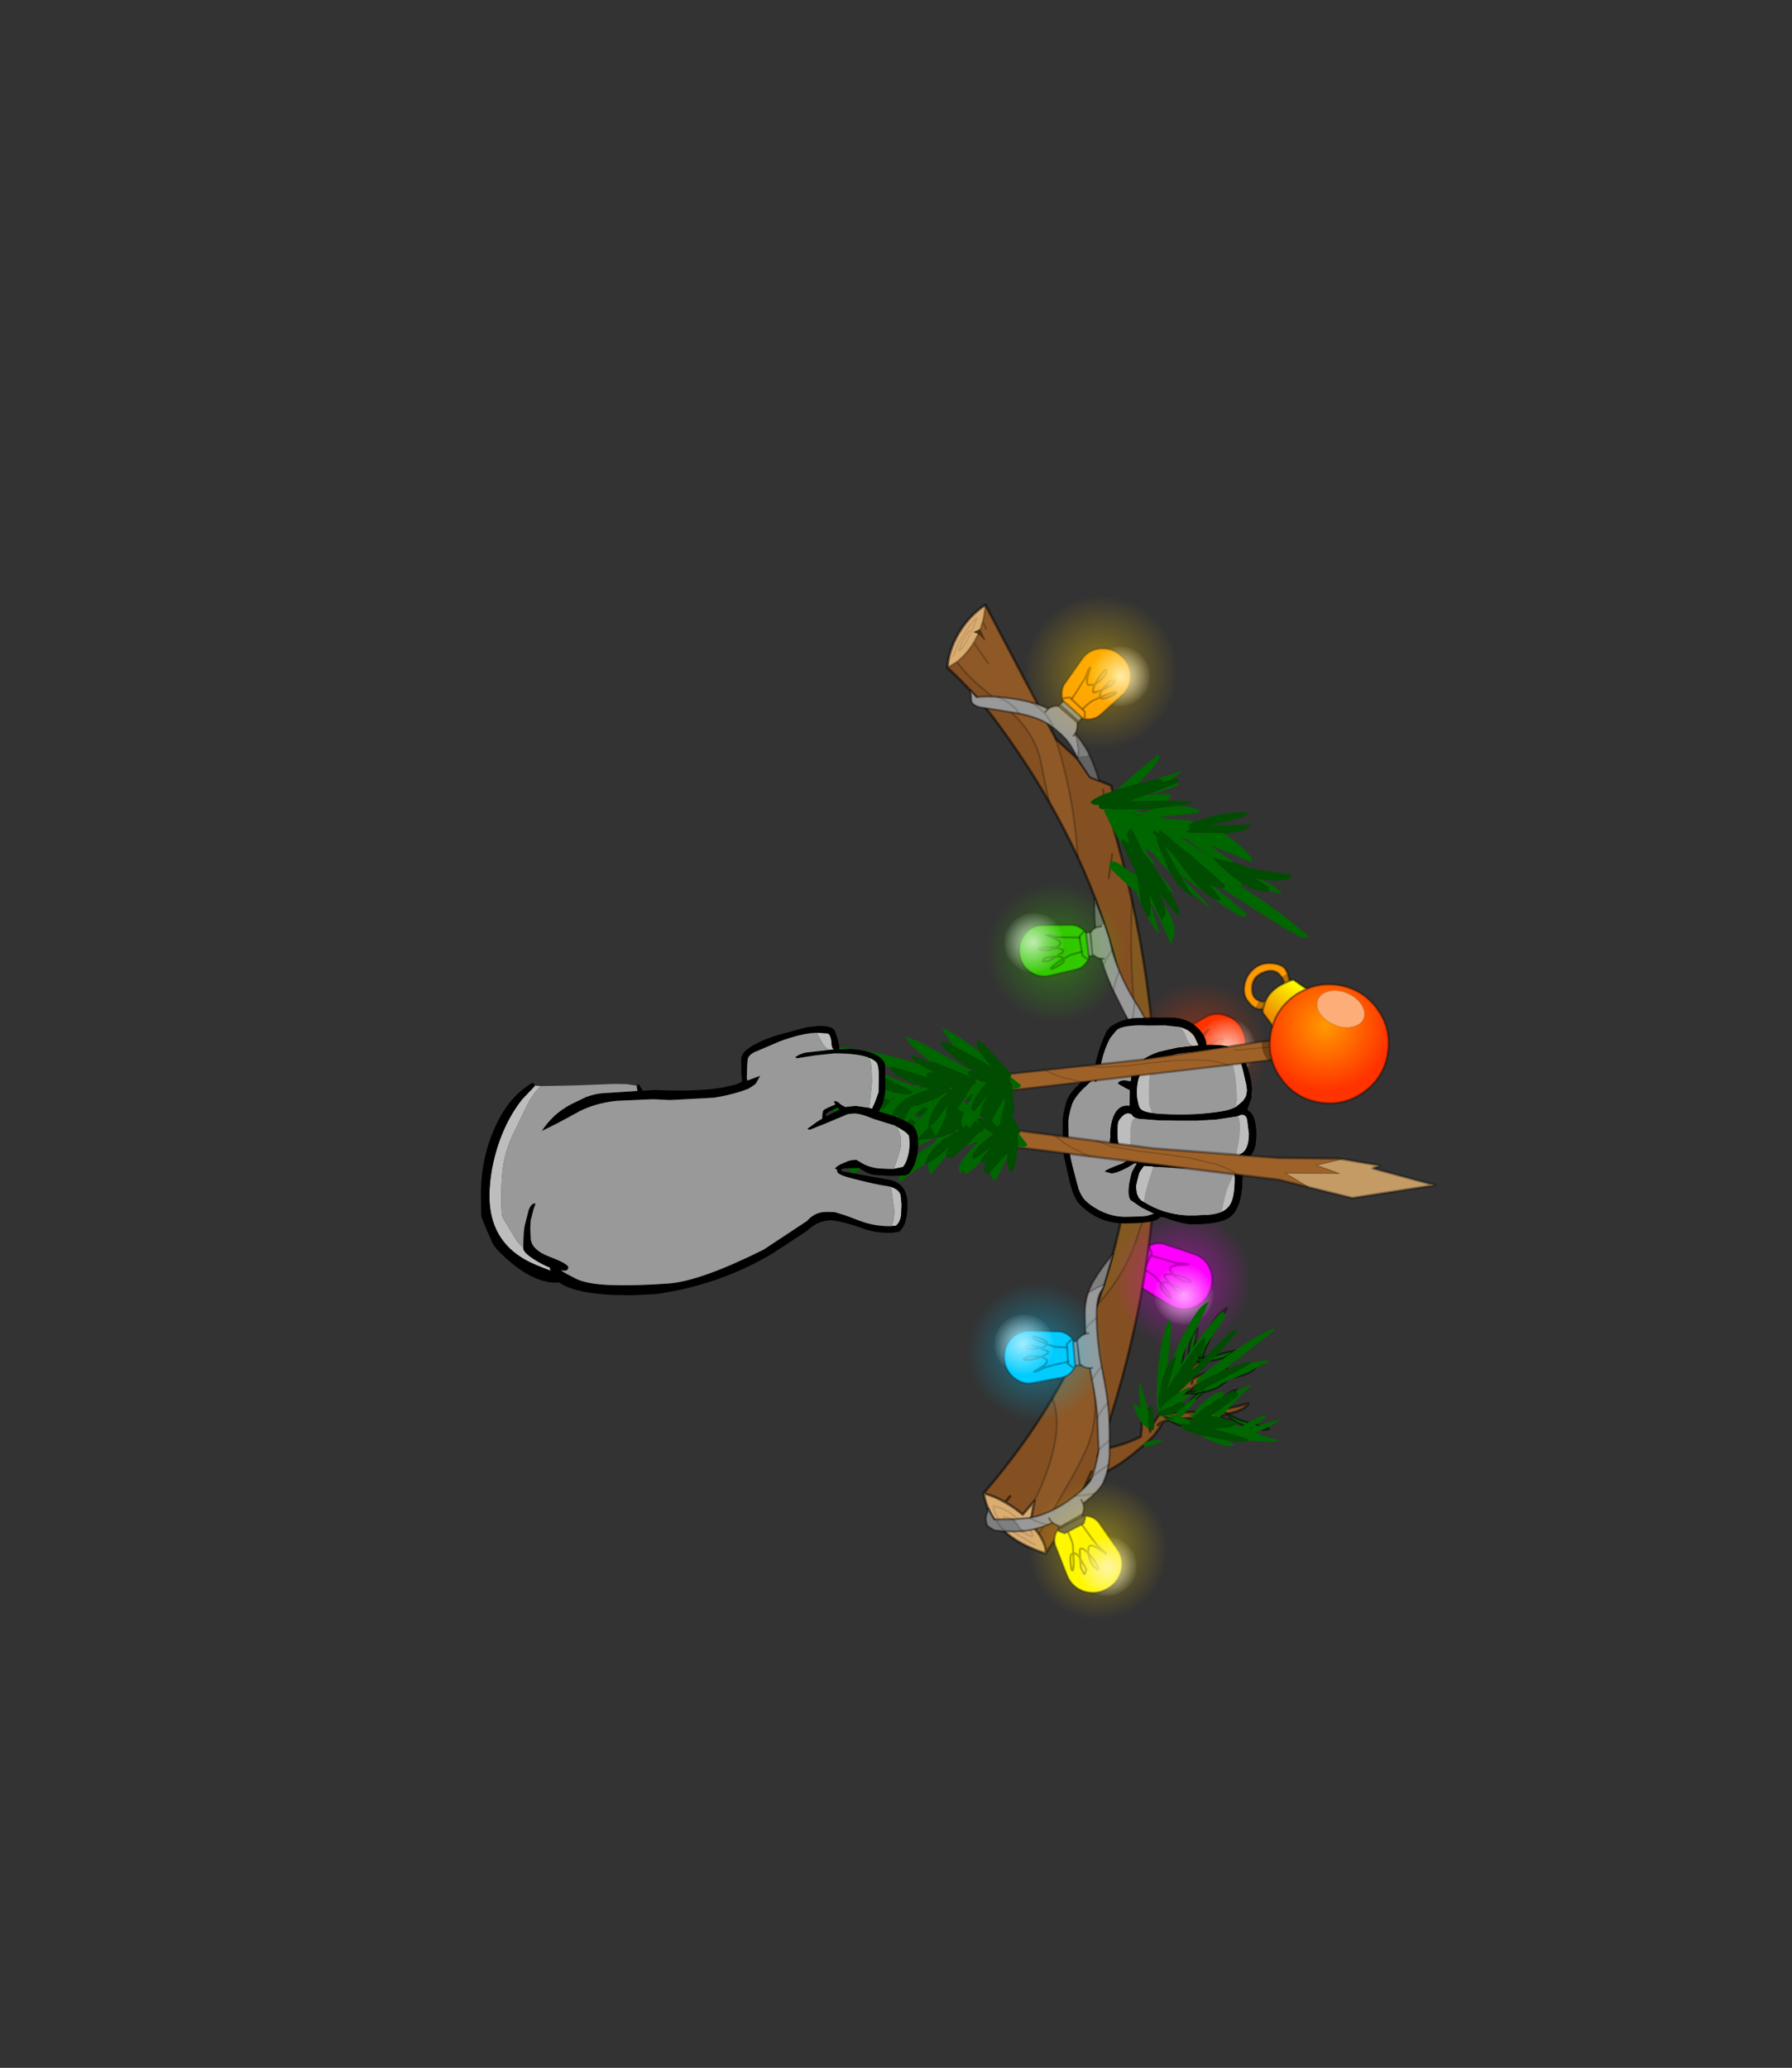 <?xml version="1.0" encoding="UTF-8" standalone="no"?>
<svg xmlns:xlink="http://www.w3.org/1999/xlink" height="531.5px" width="460.6px" xmlns="http://www.w3.org/2000/svg">
  <rect width="100%" height="100%" fill="#333333" stroke="none"/>
  <g transform="matrix(1.0, 0.0, 0.0, 1.0, 193.65, 334.05)">
    <use height="359.2" transform="matrix(0.753, 0.0, 0.0, 0.753, 49.533, -184.69)" width="124.2" xlink:href="#sprite0"/>
    <use height="53.15" transform="matrix(1.0, 0.0, 0.0, 1.0, 79.5, -72.55)" width="49.75" xlink:href="#shape1"/>
    <use height="47.9" transform="matrix(0.651, 0.077, -0.077, 0.651, 15.326, -64.796)" width="248.9" xlink:href="#shape2"/>
    <use height="67.2" transform="matrix(0.566, -0.069, 0.069, 0.566, 10.019, -71.843)" width="266.25" xlink:href="#shape3"/>
    <use height="69.2" transform="matrix(1.0, 0.0, 0.0, 1.0, -70.05, -70.35)" width="112.4" xlink:href="#shape4"/>
  </g>
  <defs>
    <g id="sprite0" transform="matrix(1.0, 0.0, 0.0, 1.0, 61.75, 170.0)">
      <use height="359.2" transform="matrix(1.0, 0.0, 0.0, 1.0, -61.75, -170.0)" width="124.2" xlink:href="#shape0"/>
    </g>
    <g id="shape0" transform="matrix(1.0, 0.0, 0.0, 1.0, 61.75, 170.0)">
      <path d="M-10.25 -98.55 L-10.75 -94.25 -8.35 -91.65 M-10.75 -94.25 L-11.15 -90.9" fill="none" stroke="#000000" stroke-linecap="round" stroke-linejoin="round" stroke-opacity="0.502" stroke-width="0.9"/>
      <path d="M-1.55 63.75 Q-2.75 62.75 -2.1 61.3 L0.05 56.8 Q0.7 55.3 2.25 55.7 L-1.55 63.75 2.25 55.7 2.9 55.9 3.45 56.2 5.0 56.9 8.25 58.4 Q10.25 59.25 9.4 61.15 L7.3 65.7 Q6.45 67.45 4.5 66.55 L1.15 65.05 -0.3 64.35 -0.95 64.0 -1.55 63.75 M-0.3 64.35 L3.45 56.2 -0.3 64.35 M5.0 56.9 L1.15 65.05 5.0 56.9" fill="#919191" fill-rule="evenodd" stroke="none"/>
      <path d="M2.25 55.7 Q0.7 55.3 0.05 56.8 L-2.1 61.3 Q-2.75 62.75 -1.55 63.75 L2.25 55.7 2.9 55.9 3.45 56.2 5.0 56.9 8.25 58.4 Q10.25 59.25 9.4 61.15 L7.3 65.7 Q6.45 67.45 4.5 66.55 L1.15 65.05 -0.3 64.35 -0.95 64.0 -1.55 63.75 M1.15 65.05 L5.0 56.9 M3.45 56.2 L-0.3 64.35" fill="none" stroke="#000000" stroke-linecap="round" stroke-linejoin="round" stroke-opacity="0.4" stroke-width="0.7"/>
      <path d="M7.4 56.95 Q10.25 55.45 12.85 56.35 L22.85 59.7 Q26.75 60.95 28.35 64.8 29.95 68.7 28.1 72.8 26.25 76.75 22.1 78.1 18.2 79.2 14.7 77.2 L5.75 71.7 Q3.35 70.3 2.7 67.2 L2.7 66.75 5.25 66.1 8.5 59.45 7.4 56.95 8.5 59.45 5.25 66.1 2.7 66.75 2.6 66.1 6.65 57.55 7.4 56.95" fill="#ff00ff" fill-rule="evenodd" stroke="none"/>
      <path d="M2.7 66.75 L2.7 67.2 Q3.35 70.3 5.75 71.7 L14.7 77.2 Q18.2 79.2 22.1 78.1 26.25 76.75 28.1 72.8 29.95 68.7 28.35 64.8 26.75 60.95 22.85 59.7 L12.85 56.35 Q10.25 55.45 7.4 56.95 L8.5 59.45 5.25 66.1 2.7 66.75 2.6 66.1 6.65 57.55 7.4 56.95" fill="none" stroke="#000000" stroke-linecap="round" stroke-linejoin="round" stroke-opacity="0.4" stroke-width="0.7"/>
      <path d="M8.25 60.25 L13.3 61.75 16.7 62.75 19.6 63.0 Q20.55 63.0 20.8 63.3 L17.3 63.45 Q15.05 63.65 14.7 64.45 14.4 64.95 15.45 66.25 L15.8 66.75 16.0 66.75 Q18.45 67.15 20.55 68.15 L21.4 68.55 Q21.75 68.75 21.7 69.2 L20.8 69.25 Q19.85 69.35 18.35 68.55 16.85 67.85 15.8 66.75 13.05 66.25 12.75 67.1 12.55 67.35 13.3 68.1 L14.6 69.75 17.15 70.95 18.65 71.65 19.0 72.9 18.9 73.25 16.7 72.2 14.85 70.15 14.6 69.75 13.4 69.4 Q12.3 69.2 11.65 69.75 L13.75 72.35 Q15.15 74.25 15.0 74.65 L14.85 74.7 14.45 74.6 Q10.9 71.2 11.45 70.15 L11.65 69.75 9.75 67.55 Q8.65 66.5 6.0 65.1" fill="none" stroke="#000000" stroke-linecap="round" stroke-linejoin="round" stroke-opacity="0.4" stroke-width="0.7"/>
      <path d="M0.5 53.65 Q3.05 54.6 3.65 57.35 L0.2 65.1 -4.6 65.25 0.5 53.65" fill="#999999" fill-rule="evenodd" stroke="none"/>
      <path d="M0.5 53.65 Q3.05 54.6 3.65 57.35 L0.2 65.1 -4.6 65.25" fill="none" stroke="#000000" stroke-linecap="round" stroke-linejoin="round" stroke-opacity="0.4" stroke-width="0.7"/>
      <path d="M1.75 -60.75 Q1.1 -50.0 1.55 -39.1 2.0 -27.75 3.25 -16.35 4.45 -5.0 2.25 6.25 1.9 -35.4 -16.85 -75.85 -17.95 -95.9 -24.4 -116.35 L-24.25 -116.05 -16.85 -109.3 -12.6 -103.2 -5.45 -100.2 Q-3.25 -92.95 -5.45 -88.6 -1.3 -74.6 1.75 -60.75 M-10.3 77.2 L-8.35 75.0 Q-0.7 66.15 3.1 55.05 6.65 44.6 9.55 33.85 8.8 47.2 6.95 60.4 3.05 87.9 -5.45 114.9 -7.1 120.75 -9.15 126.35 -2.25 125.45 4.7 122.05 L4.7 121.9 5.0 119.15 Q4.95 117.25 5.3 115.9 5.65 114.6 6.65 113.5 7.6 112.4 8.35 112.45 L8.3 112.65 Q7.85 113.15 7.35 115.15 L7.05 116.8 Q6.95 117.3 7.1 117.65 L7.3 118.25 7.7 119.4 9.25 117.1 11.3 114.0 15.2 109.0 Q17.15 106.55 19.3 104.7 L20.55 101.6 Q21.45 99.4 22.5 98.15 23.4 96.95 25.55 95.6 27.55 94.35 28.05 94.5 L24.9 97.45 Q22.95 99.2 22.65 100.4 L22.4 102.15 22.4 102.4 Q23.85 101.5 25.45 100.85 29.0 99.3 33.8 98.9 L34.5 99.1 29.9 101.1 Q26.25 102.75 24.1 104.2 21.9 105.55 19.15 108.4 L15.4 112.6 14.3 114.0 23.3 113.6 31.6 113.0 37.75 111.65 41.15 110.75 41.35 110.8 Q40.9 112.3 36.25 113.8 L30.8 115.1 Q33.0 115.95 35.1 116.4 L35.05 116.6 29.4 116.8 Q27.25 116.2 26.15 115.5 L26.1 115.5 17.95 115.9 Q14.25 116.15 12.3 116.95 L11.8 117.85 10.95 119.3 9.1 121.75 6.6 124.2 1.9 128.1 -1.5 130.7 Q-7.25 134.4 -13.7 137.4 -18.4 147.75 -24.6 157.2 L-27.8 161.9 Q-27.35 159.5 -30.1 155.2 L-24.5 145.85 -18.95 136.2 Q-16.15 131.45 -13.95 126.4 -11.75 121.4 -11.1 115.95 -10.45 110.35 -11.3 104.85 -12.15 99.3 -13.4 94.05 -14.1 91.2 -14.95 88.6 -12.45 82.95 -10.3 77.2 M-48.95 141.35 Q-35.35 125.6 -25.45 108.9 -20.65 121.2 -31.6 144.0 L-35.6 148.6 Q-38.55 146.15 -41.55 144.45 -45.2 142.35 -48.95 141.35 M14.3 114.0 L13.9 114.05 14.3 114.0 M10.5 118.05 Q11.1 117.35 12.3 116.95 11.1 117.35 10.5 118.05 M7.9 120.3 L7.8 119.45 7.7 119.4 7.8 119.45 7.9 120.3 M26.1 115.5 L23.8 114.85 26.1 115.5 M22.1 103.9 L22.4 102.4 22.1 103.9 M-61.3 -140.5 L-58.1 -142.45 Q-54.7 -137.95 -50.35 -134.2 L-41.15 -126.55 Q-36.35 -122.75 -33.2 -117.7 -30.35 -113.15 -29.3 -107.7 L-27.1 -96.75 -26.55 -94.55 Q-34.35 -108.1 -44.25 -121.55 -51.55 -131.5 -61.3 -140.45 L-61.3 -140.5 M-7.15 -91.4 L-7.75 -95.8 -8.15 -98.8 -7.75 -95.8 -5.95 -94.0 -7.75 -95.8 -7.15 -91.4 M-5.05 -76.8 L-6.25 -68.6 -5.05 -76.8 M-13.7 137.4 L-12.15 133.95 -13.7 137.4 M-10.05 128.8 L-9.15 126.35 -10.05 128.8 M-39.95 142.4 L-41.55 144.45 -39.95 142.4" fill="#845021" fill-rule="evenodd" stroke="none"/>
      <path d="M2.25 6.25 Q4.45 -5.0 3.25 -16.35 2.0 -27.75 1.55 -39.1 1.1 -50.0 1.75 -60.75 12.25 -12.75 9.55 33.85 6.65 44.6 3.1 55.05 -0.7 66.15 -8.35 75.0 L-10.3 77.2 -9.95 76.15 Q-7.15 68.25 -5.0 60.4 2.45 33.1 2.25 6.25" fill="#845921" fill-rule="evenodd" stroke="none"/>
      <path d="M-24.4 -116.35 Q-17.95 -95.9 -16.85 -75.85 -21.25 -85.25 -26.55 -94.55 L-27.1 -96.75 -29.3 -107.7 Q-30.35 -113.15 -33.2 -117.7 -36.35 -122.75 -41.15 -126.55 L-50.35 -134.2 Q-54.7 -137.95 -58.1 -142.45 -54.85 -145.0 -52.35 -149.05 L-52.2 -149.3 -50.75 -152.05 -48.45 -149.85 -50.15 -153.5 -50.1 -153.55 -49.3 -156.2 Q-48.6 -158.9 -48.4 -161.85 L-48.35 -161.9 -24.4 -116.35 M-25.45 108.9 Q-19.55 98.9 -14.95 88.6 -14.1 91.2 -13.4 94.05 -12.15 99.3 -11.3 104.85 -10.45 110.35 -11.1 115.95 -11.75 121.4 -13.95 126.4 -16.15 131.45 -18.95 136.2 L-24.5 145.85 -30.1 155.2 -33.0 151.35 -31.6 143.95 -31.6 144.0 Q-20.65 121.2 -25.45 108.9 M-48.1 -153.8 L-49.3 -156.2 -48.1 -153.8 M-47.35 -141.9 L-52.35 -149.05 -47.35 -141.9" fill="#8e5827" fill-rule="evenodd" stroke="none"/>
      <path d="M-27.8 161.9 Q-33.8 160.0 -38.15 157.2 -47.2 151.3 -48.95 141.35 -45.2 142.35 -41.55 144.45 -38.55 146.15 -35.6 148.6 L-31.6 144.0 -31.6 143.95 -33.0 151.35 -30.1 155.2 Q-27.35 159.5 -27.8 161.9 M-50.1 -153.55 L-52.3 -152.6 -50.75 -152.05 -52.2 -149.3 -52.35 -149.05 Q-54.85 -145.0 -58.1 -142.45 L-61.3 -140.5 Q-60.9 -146.35 -57.6 -152.0 -54.05 -158.1 -48.4 -161.85 -48.6 -158.9 -49.3 -156.2 L-50.1 -153.55 M-53.75 -153.3 Q-56.25 -149.75 -56.75 -148.05 L-57.3 -146.25 -57.2 -146.25 Q-56.65 -146.65 -55.8 -147.8 -54.85 -149.15 -54.2 -150.65 L-52.55 -154.05 -51.4 -156.95 -51.4 -157.4 -52.5 -156.35 -54.7 -153.5 -57.7 -148.5 Q-58.95 -145.05 -59.25 -144.6 L-59.25 -144.3 -59.25 -144.6 Q-58.95 -145.05 -57.7 -148.5 L-54.7 -153.5 -52.5 -156.35 -51.4 -157.4 -51.4 -156.95 -52.55 -154.05 -54.2 -150.65 Q-54.85 -149.15 -55.8 -147.8 -56.65 -146.65 -57.2 -146.25 L-57.3 -146.25 -56.75 -148.05 Q-56.25 -149.75 -53.75 -153.3 M-31.35 158.9 L-32.3 158.5 -38.55 154.75 -39.55 154.0 Q-42.2 152.1 -44.15 149.65 -45.55 147.8 -45.55 145.7 L-44.5 145.95 Q-41.15 146.8 -38.5 149.15 L-37.85 149.6 Q-36.05 150.8 -34.35 152.25 -32.65 153.75 -32.25 155.95 L-32.65 156.15 -38.45 153.25 -39.35 152.6 -40.8 151.5 Q-42.0 150.7 -42.15 149.45 L-40.95 149.6 -39.75 150.05 Q-37.65 151.3 -35.85 152.55 -37.65 151.3 -39.75 150.05 L-40.95 149.6 -42.15 149.45 Q-42.0 150.7 -40.8 151.5 L-39.35 152.6 -38.45 153.25 -32.65 156.15 -32.25 155.95 Q-32.65 153.75 -34.35 152.25 -36.05 150.8 -37.85 149.6 L-38.5 149.15 Q-41.15 146.8 -44.5 145.95 L-45.55 145.7 Q-45.55 147.8 -44.15 149.65 -42.2 152.1 -39.55 154.0 L-38.55 154.75 -32.3 158.5 -31.35 158.9" fill="#dbad71" fill-rule="evenodd" stroke="none"/>
      <path d="M-50.75 -152.05 L-52.3 -152.6 -50.1 -153.55 -50.15 -153.5 -48.45 -149.85 -50.75 -152.05" fill="#4f3514" fill-rule="evenodd" stroke="none"/>
      <path d="M2.25 6.25 Q4.45 -5.0 3.25 -16.35 2.0 -27.75 1.55 -39.1 1.1 -50.0 1.75 -60.75 M-24.4 -116.35 Q-17.95 -95.9 -16.85 -75.85 M-10.3 77.2 L-8.35 75.0 Q-0.7 66.15 3.1 55.05 6.65 44.6 9.55 33.85 M-50.15 -153.5 L-50.1 -153.55 -49.3 -156.2 Q-48.6 -158.9 -48.4 -161.85 M-61.3 -140.5 L-58.1 -142.45 Q-54.85 -145.0 -52.35 -149.05 L-52.2 -149.3 -50.75 -152.05 M-49.3 -156.2 L-48.1 -153.8 M-58.1 -142.45 Q-54.7 -137.95 -50.35 -134.2 L-41.15 -126.55 Q-36.35 -122.75 -33.2 -117.7 -30.35 -113.15 -29.3 -107.7 L-27.1 -96.75 -26.55 -94.55 M-52.35 -149.05 L-47.35 -141.9 M-30.1 155.2 L-24.5 145.85 -18.95 136.2 Q-16.15 131.45 -13.95 126.4 -11.75 121.4 -11.1 115.95 -10.45 110.35 -11.3 104.85 -12.15 99.3 -13.4 94.05 -14.1 91.2 -14.95 88.6 M-25.45 108.9 Q-20.65 121.2 -31.6 144.0" fill="none" stroke="#000000" stroke-linecap="round" stroke-linejoin="round" stroke-opacity="0.2" stroke-width="0.7"/>
      <path d="M1.75 -60.75 Q-1.3 -74.6 -5.45 -88.6 -3.25 -92.95 -5.45 -100.2 L-12.6 -103.2 -16.85 -109.3 -24.25 -116.05 -24.4 -116.35 -48.35 -161.9 -48.4 -161.85 Q-54.05 -158.1 -57.6 -152.0 -60.9 -146.35 -61.3 -140.5 L-61.3 -140.45 Q-51.55 -131.5 -44.25 -121.55 -34.35 -108.1 -26.55 -94.55 -21.25 -85.25 -16.85 -75.85 1.9 -35.4 2.25 6.25 2.45 33.1 -5.0 60.4 -7.15 68.25 -9.95 76.15 L-10.3 77.2 Q-12.45 82.95 -14.95 88.6 -19.55 98.9 -25.45 108.9 -35.35 125.6 -48.95 141.35 -47.2 151.3 -38.15 157.2 -33.8 160.0 -27.8 161.9 L-24.6 157.2 Q-18.4 147.75 -13.7 137.4 -7.25 134.4 -1.5 130.7 L1.9 128.1 6.6 124.2 9.1 121.75 10.95 119.3 11.8 117.85 12.3 116.95 Q11.1 117.35 10.5 118.05 M9.55 33.85 Q12.25 -12.75 1.75 -60.75 M9.55 33.85 Q8.8 47.2 6.95 60.4 3.05 87.9 -5.45 114.9 -7.1 120.75 -9.15 126.35 -2.25 125.45 4.7 122.05 L4.7 121.9 5.0 119.15 Q4.95 117.25 5.3 115.9 5.65 114.6 6.65 113.5 7.6 112.4 8.35 112.45 L8.3 112.65 Q7.85 113.15 7.35 115.15 L7.05 116.8 Q6.95 117.3 7.1 117.65 L7.3 118.25 7.7 119.4 9.25 117.1 11.3 114.0 15.2 109.0 Q17.15 106.55 19.3 104.7 L20.55 101.6 Q21.45 99.4 22.5 98.15 23.4 96.95 25.55 95.6 27.55 94.35 28.05 94.5 L24.9 97.45 Q22.95 99.2 22.65 100.4 L22.4 102.15 22.4 102.4 Q23.85 101.5 25.45 100.85 29.0 99.3 33.8 98.9 L34.5 99.1 29.9 101.1 Q26.25 102.75 24.1 104.2 21.9 105.55 19.15 108.4 L15.4 112.6 14.3 114.0 23.3 113.6 31.6 113.0 37.75 111.65 41.15 110.75 41.35 110.8 Q40.9 112.3 36.25 113.8 L30.8 115.1 Q33.0 115.95 35.1 116.4 L35.05 116.6 29.4 116.8 Q27.25 116.2 26.15 115.5 L26.1 115.5 17.95 115.9 Q14.25 116.15 12.3 116.95 M22.4 102.4 L22.1 103.9 M23.8 114.85 L26.1 115.5 M7.7 119.4 L7.8 119.45 7.9 120.3 M13.9 114.05 L14.3 114.0 M-31.6 144.0 L-31.6 143.95 -33.0 151.35 -30.1 155.2 Q-27.35 159.5 -27.8 161.9 M-9.15 126.35 L-10.05 128.8 M-12.15 133.95 L-13.7 137.4 M-31.6 144.0 L-35.6 148.6 Q-38.55 146.15 -41.55 144.45 -45.2 142.35 -48.95 141.35 M-41.55 144.45 L-39.95 142.4" fill="none" stroke="#000000" stroke-linecap="round" stroke-linejoin="round" stroke-opacity="0.502" stroke-width="0.9"/>
      <path d="M-50.1 -153.55 L-52.3 -152.6 -50.75 -152.05 -48.45 -149.85 -50.15 -153.5 M-59.25 -144.3 L-59.25 -144.6 Q-58.95 -145.05 -57.7 -148.5 L-54.7 -153.5 -52.5 -156.35 -51.4 -157.4 -51.4 -156.95 -52.55 -154.05 -54.2 -150.65 Q-54.85 -149.15 -55.8 -147.8 -56.65 -146.65 -57.2 -146.25 L-57.3 -146.25 -56.75 -148.05 Q-56.25 -149.75 -53.75 -153.3" fill="none" stroke="#000000" stroke-linecap="round" stroke-linejoin="round" stroke-opacity="0.102" stroke-width="0.5"/>
      <path d="M-6.25 -68.6 L-5.05 -76.8 M-8.15 -98.8 L-7.75 -95.8 -5.95 -94.0 M-7.75 -95.8 L-7.15 -91.4" fill="none" stroke="#000000" stroke-linecap="round" stroke-linejoin="round" stroke-opacity="0.302" stroke-width="0.7"/>
      <path d="M-35.85 152.55 Q-37.65 151.3 -39.75 150.05 L-40.95 149.6 -42.15 149.45 Q-42.0 150.7 -40.8 151.5 L-39.35 152.6 -38.45 153.25 -32.65 156.15 -32.25 155.95 Q-32.65 153.75 -34.35 152.25 -36.05 150.8 -37.85 149.6 L-38.5 149.15 Q-41.15 146.8 -44.5 145.95 L-45.55 145.7 Q-45.55 147.8 -44.15 149.65 -42.2 152.1 -39.55 154.0 L-38.55 154.75 -32.3 158.5 -31.35 158.9" fill="none" stroke="#000000" stroke-linecap="round" stroke-linejoin="round" stroke-opacity="0.102" stroke-width="0.7"/>
      <path d="M25.35 91.4 L27.05 87.1 Q28.0 84.95 29.35 82.8 30.45 81.1 32.05 79.65 L33.4 78.55 34.1 78.15 31.35 83.25 29.4 86.6 27.1 91.15 25.8 94.55 24.85 97.55 24.7 98.1 24.85 94.2 25.35 91.4" fill="#006600" fill-rule="evenodd" stroke="none"/>
      <path d="M25.35 91.4 L27.05 87.1 Q28.0 84.95 29.35 82.8 30.45 81.1 32.05 79.65 L33.4 78.55 34.1 78.15 31.35 83.25 29.4 86.6 27.1 91.15 25.8 94.55 24.85 97.55 24.7 98.1 24.85 94.2 25.15 92.2 25.35 91.4 24.85 94.2" fill="none" stroke="#000000" stroke-linecap="round" stroke-linejoin="round" stroke-opacity="0.502" stroke-width="0.7"/>
      <path d="M20.95 96.15 L20.9 96.0 Q20.95 94.3 21.15 92.6 21.3 90.9 21.8 89.15 22.25 87.75 23.05 86.45 L23.8 85.4 24.2 85.0 23.4 89.1 22.75 91.85 22.15 95.5 Q22.0 96.8 22.0 98.15 L22.05 100.45 22.05 100.9 21.2 98.05 21.2 97.85 21.15 97.55 20.95 96.15" fill="#006600" fill-rule="evenodd" stroke="none"/>
      <path d="M20.95 96.15 L20.9 96.0 Q20.95 94.3 21.15 92.6 21.3 90.9 21.8 89.15 22.25 87.75 23.05 86.45 L23.8 85.4 24.2 85.0 23.4 89.1 22.75 91.85 22.15 95.5 Q22.0 96.8 22.0 98.15 L22.05 100.45 22.05 100.9 21.2 98.05 21.2 97.85 21.15 97.55 20.95 96.55 20.95 96.15 21.15 97.55" fill="none" stroke="#000000" stroke-linecap="round" stroke-linejoin="round" stroke-opacity="0.502" stroke-width="0.7"/>
      <path d="M16.45 103.35 L16.4 103.2 16.65 99.8 Q16.8 98.1 17.3 96.35 17.75 94.95 18.55 93.65 L19.3 92.6 19.7 92.2 18.9 96.3 18.25 99.05 17.65 102.7 Q17.5 104.0 17.5 105.35 L17.55 107.65 17.55 108.1 16.7 105.25 16.7 105.05 16.65 104.75 16.45 103.35" fill="#006600" fill-rule="evenodd" stroke="none"/>
      <path d="M16.45 103.35 L16.4 103.2 16.65 99.8 Q16.8 98.1 17.3 96.35 17.75 94.95 18.55 93.65 L19.3 92.6 19.7 92.2 18.9 96.3 18.25 99.05 17.65 102.7 Q17.5 104.0 17.5 105.35 L17.55 107.65 17.55 108.1 16.7 105.25 16.7 105.05 16.65 104.75 16.45 103.75 16.45 103.35 16.65 104.75" fill="none" stroke="#000000" stroke-linecap="round" stroke-linejoin="round" stroke-opacity="0.502" stroke-width="0.7"/>
      <path d="M34.65 102.3 L33.75 103.25 31.35 105.0 Q29.75 105.85 28.1 106.35 L24.85 107.25 24.7 107.2 23.25 107.35 23.0 107.35 22.8 107.4 19.8 107.1 20.25 107.0 22.55 106.6 25.1 105.95 28.55 104.6 31.1 103.4 Q32.95 102.55 34.95 101.85 L34.65 102.3" fill="#006600" fill-rule="evenodd" stroke="none"/>
      <path d="M34.65 102.3 L34.95 101.85 Q32.95 102.55 31.1 103.4 L28.55 104.6 25.1 105.95 22.55 106.6 20.25 107.0 19.8 107.1 22.8 107.4 23.0 107.35 23.25 107.35 24.7 107.2 24.85 107.25 28.1 106.35 Q29.75 105.85 31.35 105.0 L33.75 103.25 34.65 102.3 M23.25 107.35 L24.3 107.3 24.7 107.2" fill="none" stroke="#000000" stroke-linecap="round" stroke-linejoin="round" stroke-opacity="0.502" stroke-width="0.7"/>
      <path d="M44.05 98.4 L43.65 98.8 42.65 99.6 Q41.45 100.45 40.0 100.95 L36.55 101.8 33.25 102.25 33.1 102.15 31.65 102.1 31.4 102.05 31.15 102.1 28.25 101.35 28.75 101.3 31.1 101.25 33.7 101.0 37.3 100.15 40.0 99.3 44.05 98.4" fill="#006600" fill-rule="evenodd" stroke="none"/>
      <path d="M44.05 98.4 L40.0 99.3 37.3 100.15 33.7 101.0 31.1 101.25 28.75 101.3 28.25 101.35 31.15 102.1 31.4 102.05 31.65 102.1 33.1 102.15 33.25 102.25 36.55 101.8 40.0 100.95 Q41.45 100.45 42.65 99.6 L43.65 98.8 44.05 98.4 M31.65 102.1 L32.7 102.2 33.1 102.15" fill="none" stroke="#000000" stroke-linecap="round" stroke-linejoin="round" stroke-opacity="0.502" stroke-width="0.7"/>
      <path d="M21.2 95.55 L21.7 95.5 24.05 95.45 26.65 95.2 30.25 94.35 32.95 93.5 37.0 92.6 36.6 93.0 35.6 93.8 32.95 95.15 29.5 96.0 26.2 96.45 26.05 96.35 24.6 96.3 24.35 96.25 24.1 96.3 21.2 95.55" fill="#006600" fill-rule="evenodd" stroke="none"/>
      <path d="M21.2 95.55 L24.1 96.3 24.35 96.25 24.6 96.3 26.05 96.35 26.2 96.45 29.5 96.0 32.95 95.15 35.6 93.8 36.6 93.0 37.0 92.6 32.95 93.5 30.25 94.35 26.65 95.2 24.05 95.45 21.7 95.5 21.2 95.55 M24.6 96.3 L25.65 96.4 26.05 96.35" fill="none" stroke="#000000" stroke-linecap="round" stroke-linejoin="round" stroke-opacity="0.502" stroke-width="0.7"/>
      <path d="M28.15 118.4 L27.7 118.65 26.45 119.0 23.5 119.25 20.0 118.7 16.75 117.75 16.65 117.65 16.6 117.65 16.45 117.55 15.35 117.0 15.1 116.9 14.95 116.85 12.55 115.0 12.95 115.15 15.15 116.0 17.65 116.8 21.3 117.45 24.1 117.75 28.15 118.4" fill="#006600" fill-rule="evenodd" stroke="none"/>
      <path d="M28.15 118.4 L24.1 117.75 21.3 117.45 17.65 116.8 15.15 116.0 12.95 115.15 12.55 115.0 14.95 116.85 15.1 116.9 15.35 117.0 16.45 117.55 16.6 117.65 16.65 117.65 16.75 117.75 20.0 118.7 23.5 119.25 26.45 119.0 27.7 118.65 28.15 118.4 M15.35 117.0 L16.3 117.5 16.45 117.55" fill="none" stroke="#000000" stroke-linecap="round" stroke-linejoin="round" stroke-opacity="0.502" stroke-width="0.7"/>
      <path d="M25.25 116.9 L25.05 116.75 24.85 116.65 22.75 114.55 23.2 114.75 25.25 115.9 27.55 117.05 31.05 118.2 33.85 118.9 37.75 120.2 37.2 120.35 35.95 120.55 33.0 120.3 Q31.25 119.9 29.6 119.2 L26.5 117.9 26.45 117.7 25.25 116.9" fill="#006600" fill-rule="evenodd" stroke="none"/>
      <path d="M25.25 116.9 L26.45 117.7 26.5 117.9 29.6 119.2 Q31.25 119.9 33.0 120.3 L35.95 120.55 37.2 120.35 37.75 120.2 33.85 118.9 31.05 118.2 27.55 117.05 25.25 115.9 23.2 114.75 22.75 114.55 24.85 116.65 25.05 116.75 25.25 116.9 26.1 117.55 26.45 117.7" fill="none" stroke="#000000" stroke-linecap="round" stroke-linejoin="round" stroke-opacity="0.502" stroke-width="0.7"/>
      <path d="M44.6 118.1 L48.5 119.4 47.95 119.55 46.7 119.75 43.75 119.5 40.35 118.4 37.25 117.1 37.2 116.9 36.0 116.1 35.8 115.95 35.6 115.85 33.5 113.75 33.95 113.95 Q34.9 114.6 36.0 115.1 L38.3 116.25 41.8 117.4 44.6 118.1" fill="#006600" fill-rule="evenodd" stroke="none"/>
      <path d="M44.6 118.1 L41.8 117.4 38.3 116.25 36.0 115.1 Q34.9 114.6 33.95 113.95 L33.5 113.75 35.6 115.85 35.8 115.95 36.0 116.1 37.2 116.9 37.25 117.1 40.35 118.4 43.75 119.5 46.7 119.75 47.95 119.55 48.5 119.4 44.6 118.1 M36.0 116.1 L36.85 116.75 37.2 116.9" fill="none" stroke="#000000" stroke-linecap="round" stroke-linejoin="round" stroke-opacity="0.502" stroke-width="0.7"/>
      <path d="M12.4 110.15 L12.35 110.05 12.35 109.95 12.1 107.6 12.15 105.2 Q12.3 104.2 12.7 103.2 L13.05 102.4 13.3 102.1 13.2 104.95 13.1 106.9 13.15 109.45 13.35 111.25 13.6 112.8 13.65 113.1 12.8 111.25 12.75 111.15 12.7 110.95 12.4 110.15" fill="#006600" fill-rule="evenodd" stroke="none"/>
      <path d="M12.4 110.15 L12.35 110.05 12.35 109.95 12.1 107.6 12.15 105.2 Q12.3 104.2 12.7 103.2 L13.05 102.4 13.3 102.1 13.2 104.95 13.1 106.9 13.15 109.45 13.35 111.25 13.6 112.8 13.65 113.1 12.8 111.25 12.75 111.15 12.7 110.95 12.4 110.3 12.4 110.15 12.7 110.95" fill="none" stroke="#000000" stroke-linecap="round" stroke-linejoin="round" stroke-opacity="0.502" stroke-width="0.5"/>
      <path d="M31.2 111.0 L31.2 110.95 31.25 110.85 31.3 110.75 32.8 108.9 Q33.6 108.0 34.55 107.25 35.35 106.65 36.35 106.25 L37.15 105.95 37.55 105.85 35.45 107.85 34.0 109.1 32.25 110.95 31.15 112.4 30.2 113.65 30.05 113.9 30.75 112.0 30.75 111.85 30.85 111.7 31.2 111.0" fill="#006600" fill-rule="evenodd" stroke="none"/>
      <path d="M31.2 111.0 L31.2 110.95 31.25 110.85 31.3 110.75 32.8 108.9 Q33.6 108.0 34.55 107.25 35.35 106.65 36.35 106.25 L37.15 105.95 37.55 105.85 35.45 107.85 34.0 109.1 32.25 110.95 31.15 112.4 30.2 113.65 30.05 113.9 30.75 112.0 30.75 111.85 30.85 111.7 31.1 111.05 31.2 111.0 30.85 111.7" fill="none" stroke="#000000" stroke-linecap="round" stroke-linejoin="round" stroke-opacity="0.502" stroke-width="0.5"/>
      <path d="M20.05 111.65 L20.05 111.6 20.1 111.5 20.15 111.4 21.65 109.55 23.4 107.9 Q24.2 107.3 25.2 106.9 L26.0 106.6 26.4 106.5 24.3 108.5 22.85 109.75 21.1 111.6 20.0 113.05 19.05 114.3 18.9 114.55 19.6 112.65 19.6 112.5 19.7 112.35 20.05 111.65" fill="#006600" fill-rule="evenodd" stroke="none"/>
      <path d="M20.05 111.65 L20.05 111.6 20.1 111.5 20.15 111.4 21.65 109.55 23.4 107.9 Q24.2 107.3 25.2 106.9 L26.0 106.6 26.4 106.5 24.3 108.5 22.85 109.75 21.1 111.6 20.0 113.05 19.05 114.3 18.9 114.55 19.6 112.65 19.6 112.5 19.7 112.35 19.95 111.7 20.05 111.65 19.7 112.35" fill="none" stroke="#000000" stroke-linecap="round" stroke-linejoin="round" stroke-opacity="0.502" stroke-width="0.5"/>
      <path d="M-25.3 149.05 Q-25.7 147.55 -24.35 146.8 L-19.85 144.4 Q-18.45 143.65 -17.5 144.8 L-25.3 149.05 -17.5 144.8 -17.1 145.4 -16.8 146.0 -16.0 147.5 -14.3 150.65 Q-13.2 152.5 -15.0 153.5 L-19.4 155.9 Q-21.15 156.85 -22.2 154.95 L-23.95 151.65 -24.7 150.3 -25.0 149.7 -25.3 149.05 M-16.0 147.5 L-23.95 151.65 -16.0 147.5 M-24.7 150.3 L-16.8 146.0 -24.7 150.3" fill="#919191" fill-rule="evenodd" stroke="none"/>
      <path d="M-17.5 144.8 Q-18.45 143.65 -19.85 144.4 L-24.35 146.8 Q-25.7 147.55 -25.3 149.05 L-17.5 144.8 -17.1 145.4 -16.8 146.0 -16.0 147.5 -14.3 150.65 Q-13.2 152.5 -15.0 153.5 L-19.4 155.9 Q-21.15 156.85 -22.2 154.95 L-23.95 151.65 -24.7 150.3 -25.0 149.7 -25.3 149.05 M-16.8 146.0 L-24.7 150.3 M-23.95 151.65 L-16.0 147.5" fill="none" stroke="#000000" stroke-linecap="round" stroke-linejoin="round" stroke-opacity="0.4" stroke-width="0.7"/>
      <path d="M-23.8 154.05 L-23.4 153.45 -15.05 149.05 -14.1 149.05 -14.75 151.65 -21.3 155.05 -23.8 154.05" fill="#565656" fill-rule="evenodd" stroke="none"/>
      <path d="M-23.8 154.05 L-21.3 155.05 -14.75 151.65 -14.1 149.05 Q-10.9 149.4 -9.35 151.75 L-3.3 160.45 Q-0.95 163.8 -1.95 167.75 -3.0 171.85 -6.9 174.05 -10.8 176.15 -15.0 174.75 -18.8 173.3 -20.4 169.6 L-24.25 159.8 Q-25.4 157.25 -24.05 154.4 L-23.8 154.05" fill="#ffff00" fill-rule="evenodd" stroke="none"/>
      <path d="M-14.1 149.05 L-15.05 149.05 -23.4 153.45 -23.8 154.05 -21.3 155.05 -14.75 151.65 -14.1 149.05 Q-10.9 149.4 -9.35 151.75 L-3.3 160.45 Q-0.95 163.8 -1.95 167.75 -3.0 171.85 -6.9 174.05 -10.8 176.15 -15.0 174.75 -18.8 173.3 -20.4 169.6 L-24.25 159.8 Q-25.4 157.25 -24.05 154.4 L-23.8 154.05" fill="none" stroke="#000000" stroke-linecap="round" stroke-linejoin="round" stroke-opacity="0.4" stroke-width="0.7"/>
      <path d="M-15.4 152.1 L-12.3 156.4 -10.05 159.25 -7.95 161.15 Q-7.15 161.75 -7.15 162.1 L-10.05 160.05 Q-12.0 158.9 -12.75 159.35 -13.25 159.6 -13.2 161.3 L-13.2 161.85 -13.05 162.0 Q-11.35 163.8 -10.25 165.9 L-9.85 166.65 Q-9.65 167.05 -10.0 167.4 L-10.7 166.85 Q-11.55 166.35 -12.25 164.9 -13.0 163.4 -13.2 161.85 -15.1 159.85 -15.9 160.3 -16.2 160.4 -16.1 161.5 L-16.0 163.6 -14.6 166.05 -13.9 167.5 -14.35 168.75 -14.65 168.9 -15.75 166.8 -16.0 164.05 -16.0 163.6 Q-16.45 162.75 -16.8 162.55 -17.5 161.75 -18.35 161.8 L-18.2 165.15 Q-18.2 167.5 -18.65 167.7 L-18.95 167.4 Q-19.8 162.45 -18.8 162.05 L-18.35 161.8 -18.5 158.85 Q-18.85 157.35 -20.1 154.7" fill="none" stroke="#000000" stroke-linecap="round" stroke-linejoin="round" stroke-opacity="0.4" stroke-width="0.7"/>
      <path d="M12.2 80.8 Q9.2 77.9 9.2 73.65 9.2 69.4 12.2 66.45 15.15 63.45 19.4 63.45 23.6 63.45 26.55 66.45 29.55 69.4 29.55 73.65 29.55 77.9 26.55 80.8 23.6 83.8 19.4 83.8 15.15 83.8 12.2 80.8" fill="url(#gradient0)" fill-rule="evenodd" stroke="none"/>
      <path d="M39.05 48.3 Q47.35 56.6 47.35 68.4 47.35 80.2 39.05 88.5 30.75 96.8 18.95 96.8 7.15 96.8 -1.15 88.5 -9.45 80.2 -9.45 68.4 -9.45 56.6 -1.15 48.3 7.15 40.0 18.95 40.0 30.75 40.0 39.05 48.3" fill="url(#gradient1)" fill-rule="evenodd" stroke="none"/>
      <path d="M-12.3 -50.15 L-10.8 -50.35 -10.15 -50.45 -9.55 -50.5 Q-8.15 -50.35 -8.05 -48.9 L-7.5 -44.4 Q-7.3 -43.0 -8.65 -42.55 L-9.25 -42.45 -9.85 -42.35 -11.3 -42.2 -14.6 -41.75 Q-16.55 -41.6 -16.7 -43.3 L-17.3 -47.8 Q-17.45 -49.55 -15.55 -49.85 L-12.3 -50.15 -11.3 -42.2 -12.3 -50.15 M-9.85 -42.35 L-10.8 -50.35 -9.85 -42.35 M-9.55 -50.5 L-8.65 -42.55 -9.55 -50.5" fill="#919191" fill-rule="evenodd" stroke="none"/>
      <path d="M-12.3 -50.15 L-10.8 -50.35 -10.15 -50.45 -9.55 -50.5 Q-8.15 -50.35 -8.05 -48.9 L-7.5 -44.4 Q-7.3 -43.0 -8.65 -42.55 L-9.25 -42.45 -9.85 -42.35 -11.3 -42.2 -14.6 -41.75 Q-16.55 -41.6 -16.7 -43.3 L-17.3 -47.8 Q-17.45 -49.55 -15.55 -49.85 L-12.3 -50.15 -11.3 -42.2 M-8.65 -42.55 L-9.55 -50.5 M-10.8 -50.35 L-9.85 -42.35" fill="none" stroke="#000000" stroke-linecap="round" stroke-linejoin="round" stroke-opacity="0.4" stroke-width="0.7"/>
      <path d="M-14.55 -50.55 L-14.0 -49.85 -13.0 -41.4 -13.3 -40.8 -13.4 -40.55 Q-14.8 -38.0 -17.3 -37.45 L-26.5 -35.3 Q-30.05 -34.55 -33.05 -36.6 -36.25 -38.85 -36.7 -42.85 -37.15 -46.85 -34.65 -49.75 -32.25 -52.65 -28.5 -52.55 L-19.05 -52.65 Q-16.55 -52.65 -14.55 -50.55 L-16.3 -48.7 -15.2 -42.15 -13.3 -40.8 -15.2 -42.15 -16.3 -48.7 -14.55 -50.55" fill="#33cc00" fill-rule="evenodd" stroke="none"/>
      <path d="M-14.55 -50.55 L-14.0 -49.85 -13.0 -41.4 -13.3 -40.8 -13.4 -40.55 Q-14.8 -38.0 -17.3 -37.45 L-26.5 -35.3 Q-30.05 -34.55 -33.05 -36.6 -36.25 -38.85 -36.7 -42.85 -37.15 -46.85 -34.65 -49.75 -32.25 -52.65 -28.5 -52.55 L-19.05 -52.65 Q-16.55 -52.65 -14.55 -50.55 L-16.3 -48.7 -15.2 -42.15 -13.3 -40.8" fill="none" stroke="#000000" stroke-linecap="round" stroke-linejoin="round" stroke-opacity="0.4" stroke-width="0.7"/>
      <path d="M-16.1 -48.3 L-20.75 -48.4 -24.0 -48.5 -26.5 -49.1 -27.6 -49.2 -24.65 -48.05 Q-22.8 -47.25 -22.75 -46.5 -22.65 -45.9 -23.8 -45.2 L-24.3 -44.8 Q-21.85 -44.5 -21.75 -43.65 -21.75 -43.3 -22.6 -42.9 L-24.1 -41.85 -23.0 -41.8 Q-22.0 -41.75 -21.65 -41.05 L-19.35 -42.4 -15.4 -43.5 M-24.45 -44.9 Q-26.7 -45.2 -28.85 -44.85 L-29.6 -44.85 Q-30.05 -44.7 -30.1 -44.4 L-29.4 -44.05 -27.0 -44.0 Q-25.45 -44.2 -24.3 -44.8 L-24.45 -44.9 M-28.8 -40.45 L-28.8 -40.15 -26.65 -40.4 -24.45 -41.6 -24.1 -41.85 -26.65 -41.65 -28.1 -41.4 -28.8 -40.45 M-25.8 -37.65 L-25.3 -37.75 Q-21.45 -39.6 -21.55 -40.6 L-21.65 -41.05 Q-23.05 -40.35 -24.1 -39.45 -25.9 -38.25 -25.85 -37.8 L-25.8 -37.65" fill="none" stroke="#000000" stroke-linecap="round" stroke-linejoin="round" stroke-opacity="0.4" stroke-width="0.7"/>
      <path d="M13.65 0.1 Q12.05 0.35 11.5 -1.05 L9.45 -5.7 Q8.75 -7.1 10.1 -7.95 L13.65 0.1 10.1 -7.95 10.65 -8.35 11.25 -8.55 12.75 -9.25 16.1 -10.7 Q18.0 -11.6 18.85 -9.8 L20.85 -5.2 Q21.55 -3.4 19.65 -2.5 L16.3 -1.05 14.85 -0.45 14.2 -0.2 13.65 0.1 M16.3 -1.05 L12.75 -9.25 16.3 -1.05 M14.85 -0.45 L11.25 -8.55 14.85 -0.45" fill="#919191" fill-rule="evenodd" stroke="none"/>
      <path d="M10.1 -7.95 Q8.75 -7.1 9.45 -5.7 L11.5 -1.05 Q12.05 0.35 13.65 0.1 L10.1 -7.95 10.65 -8.35 11.25 -8.55 12.75 -9.25 16.1 -10.7 Q18.0 -11.6 18.85 -9.8 L20.85 -5.2 Q21.55 -3.4 19.65 -2.5 L16.3 -1.05 14.85 -0.45 14.2 -0.2 13.65 0.1 M11.25 -8.55 L14.85 -0.45 M12.75 -9.25 L16.3 -1.05" fill="none" stroke="#000000" stroke-linecap="round" stroke-linejoin="round" stroke-opacity="0.4" stroke-width="0.7"/>
      <path d="M14.35 -11.25 Q15.1 -14.35 17.5 -15.75 L26.45 -20.95 Q29.85 -23.05 33.8 -21.7 37.85 -20.4 39.6 -16.35 41.4 -12.35 39.6 -8.35 37.9 -4.8 34.25 -3.55 L24.15 -0.45 Q21.65 0.45 18.9 -1.05 L18.6 -1.4 19.75 -3.65 16.95 -10.4 14.35 -11.25 16.95 -10.4 19.75 -3.65 18.6 -1.4 18.15 -1.7 14.3 -10.3 14.35 -11.25" fill="#ff3300" fill-rule="evenodd" stroke="none"/>
      <path d="M18.6 -1.4 L18.9 -1.05 Q21.65 0.45 24.15 -0.45 L34.25 -3.55 Q37.9 -4.8 39.6 -8.35 41.4 -12.35 39.6 -16.35 37.85 -20.4 33.8 -21.7 29.85 -23.05 26.45 -20.95 L17.5 -15.75 Q15.1 -14.35 14.35 -11.25 L16.95 -10.4 19.75 -3.65 18.6 -1.4 18.15 -1.7 14.3 -10.3 14.35 -11.25" fill="none" stroke="#000000" stroke-linecap="round" stroke-linejoin="round" stroke-opacity="0.4" stroke-width="0.7"/>
      <path d="M17.45 -9.55 L21.8 -12.2 24.75 -14.1 26.8 -16.15 Q27.5 -16.85 27.85 -16.85 L25.7 -14.1 Q24.35 -12.35 24.75 -11.5 24.9 -11.0 26.5 -10.95 L27.15 -10.8 27.25 -10.95 Q29.15 -12.55 31.3 -13.5 L32.15 -13.85 32.85 -13.65 32.35 -12.9 Q31.75 -12.15 30.2 -11.5 28.65 -10.8 27.15 -10.8 25.0 -9.15 25.35 -8.35 25.5 -8.05 26.55 -8.1 L28.6 -7.95 31.15 -9.1 32.6 -9.7 33.85 -9.15 34.0 -8.9 31.75 -7.95 29.15 -7.9 28.6 -7.95 27.5 -7.25 Q26.7 -6.65 26.75 -5.75 28.45 -5.9 30.0 -5.7 32.35 -5.5 32.45 -5.05 L32.45 -4.95 32.1 -4.75 Q27.35 -4.3 26.9 -5.35 L26.75 -5.75 23.85 -5.8 Q22.35 -5.75 19.55 -4.7" fill="none" stroke="#000000" stroke-linecap="round" stroke-linejoin="round" stroke-opacity="0.4" stroke-width="0.7"/>
      <path d="M10.25 -102.45 L18.5 -105.2 Q17.95 -104.2 14.6 -102.15 L12.15 -101.35 12.15 -101.4 12.0 -102.1 11.85 -102.2 11.1 -102.4 10.25 -102.45 M16.55 -101.0 L17.9 -101.0 Q17.3 -99.9 12.0 -98.3 L6.55 -97.0 9.2 -97.0 9.15 -97.3 14.9 -97.1 15.1 -96.5 13.65 -95.05 11.0 -95.05 2.65 -94.85 2.4 -94.9 1.05 -95.05 5.9 -96.8 Q14.1 -99.75 16.55 -101.0 M16.45 -93.25 L19.0 -93.15 Q22.0 -92.9 23.65 -92.25 25.3 -91.55 24.25 -90.9 L15.95 -89.95 11.3 -89.6 13.05 -89.0 21.0 -88.3 23.25 -87.9 Q21.0 -87.05 21.0 -86.45 21.0 -86.15 21.75 -85.35 L20.25 -84.6 20.65 -84.3 20.9 -84.25 22.5 -84.15 32.55 -84.0 Q39.0 -80.25 42.65 -75.2 L42.75 -74.75 Q42.85 -74.55 42.15 -74.2 42.05 -74.1 35.25 -77.1 L28.4 -79.85 31.35 -77.5 36.7 -73.95 35.05 -74.1 Q31.95 -75.25 31.4 -75.0 L31.7 -74.75 29.3 -75.75 Q29.95 -74.2 35.45 -69.65 L39.05 -67.0 38.95 -67.05 39.2 -66.8 38.8 -66.05 37.7 -66.55 Q52.0 -57.65 62.45 -48.3 L61.7 -48.45 60.5 -48.3 Q59.6 -47.75 48.05 -55.05 L32.25 -65.25 32.6 -65.25 Q33.75 -65.25 33.3 -65.5 L33.45 -66.2 21.45 -76.75 16.55 -80.5 Q13.8 -83.2 11.25 -84.9 11.0 -85.35 11.0 -84.25 L11.1 -83.8 9.0 -84.8 8.9 -83.9 10.65 -82.0 Q10.15 -81.9 10.0 -81.6 L14.1 -71.65 14.8 -70.3 Q11.3 -73.85 9.0 -76.85 L6.25 -79.1 7.25 -76.3 8.95 -74.55 9.25 -73.75 9.0 -73.45 8.65 -73.5 8.9 -73.1 Q10.3 -70.8 12.65 -68.0 L16.4 -63.55 14.6 -64.4 14.2 -64.6 12.25 -67.85 Q8.45 -74.15 5.3 -77.6 2.4 -84.15 1.35 -85.8 L0.35 -84.6 0.0 -83.55 Q0.0 -82.9 1.0 -80.1 L-1.7 -81.95 -1.85 -81.75 -1.9 -81.1 -1.3 -79.55 -2.8 -81.8 Q-6.0 -87.3 -7.0 -89.95 L-7.15 -90.1 Q-7.85 -91.4 -7.8 -92.2 L-7.45 -92.3 -4.8 -92.1 7.45 -92.1 16.45 -93.25 M27.8 -86.4 L27.85 -86.35 27.55 -86.35 27.8 -86.4 M45.05 -68.3 L46.3 -67.9 Q50.4 -66.15 52.75 -63.4 L52.5 -63.1 48.25 -64.3 48.45 -64.55 48.8 -65.25 43.6 -68.6 45.05 -68.3 M29.55 -65.8 Q36.65 -60.2 40.95 -56.25 L40.85 -56.0 40.1 -55.4 Q39.1 -54.85 29.75 -61.35 L30.95 -61.1 Q32.1 -61.1 31.95 -61.55 L28.1 -66.4 Q28.85 -66.05 29.55 -65.8 M26.35 -63.8 L20.75 -67.85 18.0 -69.85 16.7 -72.2 12.35 -80.2 16.1 -76.2 18.9 -72.45 Q23.25 -66.65 26.35 -63.8 M18.35 -69.2 L19.45 -68.1 Q27.95 -59.45 28.75 -58.05 25.85 -60.1 21.3 -64.2 L18.35 -69.2 M11.8 -62.8 L11.35 -63.1 10.95 -64.05 11.8 -62.8 M12.55 -59.7 Q16.3 -54.1 16.3 -50.55 L15.95 -48.75 15.4 -46.8 Q15.8 -46.5 14.8 -46.5 L12.9 -50.85 10.1 -56.9 7.95 -60.05 7.65 -63.4 Q10.15 -57.55 11.85 -54.25 L12.75 -55.7 13.2 -56.95 12.55 -59.7 M8.0 -59.15 Q9.8 -55.1 10.9 -50.1 L10.6 -49.8 Q8.75 -52.15 7.05 -55.35 L7.9 -55.8 8.0 -58.3 8.0 -59.15 M4.9 -59.8 L3.1 -63.9 Q1.45 -65.0 -0.35 -66.8 L-5.8 -72.0 -5.9 -71.9 -6.0 -72.6 Q-6.0 -76.5 0.15 -71.45 L0.75 -70.95 3.25 -69.75 3.7 -68.15 4.55 -61.6 4.9 -59.8 M-3.5 -98.8 L-0.35 -101.6 Q6.75 -107.85 10.9 -110.8 L11.0 -109.9 Q11.0 -108.35 4.7 -101.8 L3.85 -100.9 -3.5 -98.8 M20.75 -81.6 L19.35 -82.35 19.35 -82.4 18.35 -82.5 20.75 -80.95 29.1 -75.2 22.95 -79.95 20.75 -81.6 M1.65 -91.1 L3.05 -90.15 4.8 -89.75 4.8 -89.8 1.65 -91.1 M8.7 -92.15 L2.9 -91.85 6.1 -91.0 8.7 -92.15 M25.95 92.25 L26.6 90.35 Q26.4 88.7 26.55 88.0 23.75 90.55 17.45 100.05 L13.6 106.05 14.25 103.7 16.8 94.65 15.55 95.5 Q16.8 92.3 18.8 88.25 24.4 76.8 27.9 76.1 25.7 81.4 19.9 92.25 18.0 96.15 16.9 99.5 L20.55 94.3 Q29.7 81.5 32.55 79.4 L33.4 80.2 33.8 80.65 Q33.8 81.2 25.95 92.25 M13.75 98.15 Q13.05 99.5 12.45 101.4 10.8 106.4 10.8 110.45 L11.0 111.9 11.45 113.25 11.4 112.9 Q11.4 111.6 15.65 108.45 L17.45 107.15 Q20.15 105.3 21.4 105.15 L21.5 105.1 21.6 105.45 18.8 108.25 Q19.95 107.7 21.1 107.45 L21.2 107.6 21.3 108.0 19.0 110.3 18.0 110.35 15.6 111.45 Q14.6 111.75 12.5 112.75 L11.45 113.25 10.85 113.55 10.35 111.45 Q10.2 110.4 10.2 106.8 10.2 100.7 11.2 94.1 12.25 87.25 14.05 81.95 15.15 83.05 15.15 85.15 L14.1 94.6 13.75 98.15 M41.9 97.1 Q46.85 95.65 48.65 96.15 47.5 97.1 38.2 101.3 28.35 105.75 26.4 105.75 L26.1 105.7 Q38.6 99.3 41.9 97.1 M24.05 104.0 L23.9 103.95 Q23.65 103.8 23.65 103.1 23.65 102.0 34.35 94.4 45.5 86.55 49.95 85.25 L50.2 85.95 Q47.45 87.75 38.1 95.4 L31.9 100.0 31.1 100.35 Q26.05 102.65 24.05 104.0 M37.0 106.7 Q39.25 105.4 42.05 104.4 L42.4 104.4 36.05 111.0 31.55 115.45 29.4 114.95 29.35 114.95 29.45 114.45 31.25 113.1 Q37.85 108.15 37.85 107.85 37.85 106.8 37.0 106.7 M37.0 118.0 L38.9 118.65 41.2 117.35 Q45.7 114.9 47.1 114.65 L47.3 114.75 47.35 115.15 Q47.35 115.85 43.25 118.4 L41.45 119.45 42.6 119.05 Q47.45 117.4 52.65 115.95 50.8 117.65 46.2 119.65 44.9 120.2 43.9 120.65 L46.5 121.8 52.2 123.5 49.3 123.85 41.1 123.35 41.5 122.85 30.05 119.6 28.65 119.25 30.35 119.25 35.35 118.8 37.0 118.0 M34.0 123.25 L36.3 124.7 37.1 125.1 35.6 125.25 Q31.35 125.25 24.85 121.5 L34.0 123.25 M18.55 117.85 L12.4 115.8 15.85 116.0 13.65 114.75 14.9 114.3 16.4 114.65 Q16.65 113.95 17.35 113.15 19.25 112.1 20.05 110.95 L19.95 110.85 Q22.3 109.0 23.45 108.95 L23.5 109.4 Q23.5 109.95 21.1 112.6 L18.3 115.25 Q19.8 115.75 21.65 116.6 21.15 117.25 21.15 117.75 L21.2 117.9 18.7 117.65 18.55 117.7 18.55 117.85 M13.45 114.8 L12.65 115.3 12.5 115.55 11.65 115.0 11.9 115.0 13.45 114.8 M22.3 115.8 L22.3 115.45 22.3 115.3 21.0 114.35 22.65 114.4 Q23.45 112.8 26.45 110.05 30.8 106.15 32.7 106.85 L32.85 107.15 33.0 108.05 29.5 110.2 Q24.25 113.7 22.3 115.8 M7.65 119.0 L7.05 119.15 Q6.6 119.15 6.2 118.4 4.95 117.55 3.75 115.15 2.25 112.2 2.25 111.25 L2.3 110.75 Q3.65 111.25 4.75 112.45 L4.25 109.2 4.15 106.35 Q4.15 104.15 4.55 103.65 L6.7 111.3 7.3 113.55 Q7.15 114.1 7.15 114.7 7.2 117.75 7.65 119.0 M11.95 123.1 Q11.6 123.9 9.3 124.75 L6.15 125.6 5.6 124.8 Q5.6 124.15 7.75 123.55 L11.75 122.9 11.95 123.1" fill="#006600" fill-rule="evenodd" stroke="none"/>
      <path d="M3.85 -100.9 L10.1 -102.45 10.25 -102.45 11.1 -102.4 11.85 -102.2 12.0 -102.1 12.15 -101.4 12.15 -101.35 14.6 -102.15 17.25 -102.75 17.4 -102.55 17.55 -101.8 Q17.55 -101.55 16.55 -101.0 14.1 -99.75 5.9 -96.8 L1.05 -95.05 0.35 -94.8 2.65 -94.85 11.0 -95.05 13.65 -95.05 21.7 -94.85 21.9 -94.15 19.7 -93.75 16.45 -93.25 7.45 -92.1 -4.8 -92.1 -7.45 -92.3 -7.8 -92.2 -8.3 -92.1 -8.95 -92.2 -9.15 -92.45 -9.45 -92.5 -9.55 -92.65 -9.65 -93.35 -9.6 -93.65 -10.5 -93.6 Q-11.85 -93.6 -12.5 -94.6 -10.5 -96.55 -3.5 -98.8 L3.85 -100.9 M23.25 -87.9 L28.3 -89.5 Q36.5 -91.8 42.3 -90.75 38.6 -89.0 32.75 -87.55 L27.8 -86.4 27.55 -86.35 27.85 -86.35 42.6 -86.9 Q40.2 -84.25 34.05 -83.95 L32.55 -84.0 22.5 -84.15 20.9 -84.25 20.65 -84.3 20.25 -84.6 21.75 -85.35 Q21.0 -86.15 21.0 -86.45 21.0 -87.05 23.25 -87.9 M36.7 -73.95 L37.4 -73.75 41.85 -72.0 46.7 -71.15 56.05 -69.75 56.3 -69.05 55.15 -68.3 50.9 -67.7 45.5 -68.25 45.05 -68.3 43.6 -68.6 48.8 -65.25 48.45 -64.55 48.25 -64.3 Q47.95 -63.95 47.6 -63.95 43.8 -63.95 39.05 -67.0 L35.45 -69.65 Q29.95 -74.2 29.3 -75.75 L31.7 -74.75 31.4 -75.0 Q31.95 -75.25 35.05 -74.1 L36.7 -73.95 M32.25 -65.25 L29.55 -65.8 Q28.85 -66.05 28.1 -66.4 L31.95 -61.55 Q32.1 -61.1 30.95 -61.1 L29.75 -61.35 26.35 -63.8 Q23.25 -66.65 18.9 -72.45 L16.1 -76.2 12.35 -80.2 16.7 -72.2 18.0 -69.85 18.35 -69.2 21.3 -64.2 22.55 -62.2 22.5 -62.0 Q17.5 -65.3 14.8 -70.3 L14.1 -71.65 10.0 -81.6 Q10.15 -81.9 10.65 -82.0 L8.9 -83.9 9.0 -84.8 11.1 -83.8 11.0 -84.25 Q11.0 -85.35 11.25 -84.9 13.8 -83.2 16.55 -80.5 L21.45 -76.75 33.45 -66.2 33.3 -65.5 Q33.75 -65.25 32.6 -65.25 L32.25 -65.25 M14.2 -64.6 Q18.0 -58.1 18.0 -56.7 L17.9 -55.9 17.6 -55.8 Q14.65 -58.65 11.8 -62.8 L10.95 -64.05 11.35 -63.1 12.55 -59.7 13.2 -56.95 12.75 -55.7 11.85 -54.25 Q10.15 -57.55 7.65 -63.4 L7.95 -60.05 8.0 -59.15 8.0 -58.3 7.9 -55.8 7.05 -55.35 7.0 -55.35 Q5.55 -57.25 4.9 -59.8 L4.55 -61.6 3.7 -68.15 3.25 -69.75 Q2.5 -71.9 0.6 -75.6 L-1.3 -79.55 -1.9 -81.1 -1.85 -81.75 -1.7 -81.95 1.0 -80.1 Q0.0 -82.9 0.0 -83.55 L0.35 -84.6 1.35 -85.8 Q2.4 -84.15 5.3 -77.6 8.45 -74.15 12.25 -67.85 L14.2 -64.6 M15.55 95.5 L16.8 94.65 14.25 103.7 13.6 106.05 17.45 100.05 Q23.75 90.55 26.55 88.0 26.4 88.7 26.6 90.35 L25.95 92.25 22.05 99.6 25.35 96.2 Q33.35 88.1 36.55 85.5 L37.2 85.6 Q37.4 85.7 37.4 86.4 37.4 86.95 28.8 95.9 21.5 103.5 17.9 106.5 L17.45 107.15 15.65 108.45 Q11.4 111.6 11.4 112.9 L11.45 113.25 11.0 111.9 10.8 110.45 Q10.8 106.4 12.45 101.4 13.05 99.5 13.75 98.15 14.6 96.4 15.55 95.5 M31.9 100.0 Q39.85 96.4 42.8 96.4 L41.9 97.1 Q38.6 99.3 26.1 105.7 L24.45 106.55 23.4 106.4 22.85 106.0 Q22.65 106.45 22.65 105.35 22.65 104.9 24.05 104.0 26.05 102.65 31.1 100.35 L31.9 100.0 M31.55 115.45 L37.1 117.0 37.35 117.65 37.0 118.0 35.35 118.8 30.35 119.25 28.65 119.25 30.05 119.6 41.5 122.85 41.1 123.35 40.65 123.8 38.9 123.95 34.0 123.25 24.85 121.5 Q18.55 119.95 18.55 118.35 L18.55 117.85 18.55 117.7 18.7 117.65 21.2 117.9 21.15 117.75 Q21.15 117.25 21.65 116.6 L22.3 115.8 Q24.25 113.7 29.5 110.2 L33.0 108.05 Q35.8 106.55 37.0 106.7 37.85 106.8 37.85 107.85 37.85 108.15 31.25 113.1 L29.45 114.45 28.8 114.9 29.35 114.95 29.4 114.95 31.55 115.45 M13.65 114.75 L13.45 114.8 11.9 115.0 11.65 115.0 Q10.65 114.95 10.35 114.5 L10.25 114.0 Q10.25 113.85 10.85 113.55 L11.45 113.25 12.5 112.75 Q14.6 111.75 15.6 111.45 L18.0 110.35 19.0 110.3 Q19.5 110.4 19.95 110.85 L20.05 110.95 Q19.25 112.1 17.35 113.15 L16.15 113.75 14.9 114.3 13.65 114.75 M7.3 113.55 Q7.45 112.75 7.9 111.9 8.65 110.45 8.8 113.3 9.25 116.0 9.25 118.8 9.25 119.85 8.45 119.85 7.95 119.85 7.65 119.0 7.2 117.75 7.15 114.7 7.15 114.1 7.3 113.55" fill="#004c00" fill-rule="evenodd" stroke="none"/>
      <path d="M-16.1 97.65 L-19.35 98.0 Q-21.35 98.2 -21.6 96.3 L-22.0 91.7 Q-22.1 89.9 -20.1 89.7 L-16.75 89.4 -16.1 97.65 -16.75 89.4 -15.25 89.25 -14.6 89.2 -14.05 89.15 Q-12.55 89.4 -12.4 90.85 L-12.1 95.5 Q-11.9 97.0 -13.35 97.4 L-13.9 97.5 -14.5 97.5 -16.1 97.65 M-14.05 89.15 L-13.35 97.4 -14.05 89.15 M-14.5 97.5 L-15.25 89.25 -14.5 97.5" fill="#919191" fill-rule="evenodd" stroke="none"/>
      <path d="M-16.75 89.4 L-20.1 89.7 Q-22.1 89.9 -22.0 91.7 L-21.6 96.3 Q-21.35 98.2 -19.35 98.0 L-16.1 97.65 -16.75 89.4 -15.25 89.25 -14.6 89.2 -14.05 89.15 Q-12.55 89.4 -12.4 90.85 L-12.1 95.5 Q-11.9 97.0 -13.35 97.4 L-13.9 97.5 -14.5 97.5 -16.1 97.65 M-15.25 89.25 L-14.5 97.5 M-13.35 97.4 L-14.05 89.15" fill="none" stroke="#000000" stroke-linecap="round" stroke-linejoin="round" stroke-opacity="0.4" stroke-width="0.7"/>
      <path d="M-18.05 98.7 Q-19.6 101.3 -22.1 101.8 L-31.65 103.6 Q-35.35 104.5 -38.35 102.1 -41.5 99.8 -41.9 95.6 -42.2 91.6 -39.55 88.55 -36.9 85.9 -33.2 85.9 L-23.5 86.15 Q-20.95 86.15 -18.95 88.3 L-18.75 88.7 -20.55 90.4 -20.05 97.25 -18.05 98.7 -20.05 97.25 -20.55 90.4 -18.75 88.7 -18.45 89.2 -17.7 97.9 -18.05 98.7" fill="#00ccff" fill-rule="evenodd" stroke="none"/>
      <path d="M-18.75 88.7 L-18.95 88.3 Q-20.95 86.15 -23.5 86.15 L-33.2 85.9 Q-36.9 85.9 -39.55 88.55 -42.2 91.6 -41.9 95.6 -41.5 99.8 -38.35 102.1 -35.35 104.5 -31.65 103.6 L-22.1 101.8 Q-19.6 101.3 -18.05 98.7 L-20.05 97.25 -20.55 90.4 -18.75 88.7 -18.45 89.2 -17.7 97.9 -18.05 98.7" fill="none" stroke="#000000" stroke-linecap="round" stroke-linejoin="round" stroke-opacity="0.4" stroke-width="0.7"/>
      <path d="M-20.2 96.5 L-24.95 97.55 -28.1 98.4 -30.55 99.55 -31.65 99.85 -28.9 98.1 Q-27.2 96.95 -27.35 96.05 -27.35 95.55 -28.75 95.05 -29.05 94.85 -29.3 94.75 L-29.4 94.85 Q-31.55 95.7 -33.7 95.8 L-34.6 95.85 Q-34.95 95.95 -35.15 95.5 L-34.4 95.05 Q-33.7 94.6 -32.2 94.5 L-29.3 94.75 Q-26.85 93.9 -26.95 93.1 -26.95 92.8 -27.9 92.55 L-29.75 91.75 -32.25 92.05 -33.75 92.15 -34.7 91.35 -34.7 91.0 -32.5 90.85 -30.1 91.6 -29.75 91.75 -28.55 91.6 Q-27.6 91.2 -27.35 90.45 L-30.25 89.3 Q-32.25 88.5 -32.2 88.05 L-32.2 87.95 -31.8 87.85 Q-27.35 88.95 -27.4 90.0 L-27.35 90.45 -24.75 91.35 -20.7 91.6" fill="none" stroke="#000000" stroke-linecap="round" stroke-linejoin="round" stroke-opacity="0.4" stroke-width="0.7"/>
      <path d="M-42.35 83.3 Q-39.4 80.3 -35.15 80.3 -30.95 80.3 -28.0 83.3 -25.0 86.25 -25.0 90.5 -25.0 94.75 -28.0 97.65 -30.95 100.65 -35.15 100.65 -39.4 100.65 -42.35 97.65 -45.35 94.75 -45.35 90.5 -45.35 86.25 -42.35 83.3" fill="url(#gradient2)" fill-rule="evenodd" stroke="none"/>
      <path d="M2.7 -26.55 L2.1 -22.15 1.8 -19.0 1.85 -17.45 1.8 -19.0 2.1 -22.15 2.7 -26.55 4.1 -24.3 Q6.15 -21.15 8.3 -15.35 L8.65 -14.4 12.4 -4.2 Q14.35 0.5 15.05 4.5 L15.3 6.1 Q15.6 8.4 15.6 15.45 L15.6 15.8 Q15.6 21.7 14.7 27.4 13.8 32.8 12.15 38.0 L11.45 36.95 9.55 34.35 9.65 32.95 10.1 30.8 Q11.1 26.0 11.45 20.75 L11.6 15.45 11.35 10.0 Q10.55 2.1 7.6 -5.5 L6.6 -7.8 1.85 -17.45 -0.95 -22.7 -4.65 -30.1 -4.4 -31.35 Q-3.7 -34.55 -2.6 -36.85 -3.7 -34.55 -4.4 -31.35 L-4.65 -30.1 Q-6.8 -34.8 -8.1 -38.8 L-8.8 -41.05 Q-9.95 -45.05 -10.5 -49.25 L-10.45 -49.4 Q-9.35 -51.45 -7.85 -53.3 L-6.0 -47.8 -6.0 -47.7 -5.1 -44.0 Q-4.1 -40.45 -2.6 -36.85 -0.45 -31.7 2.7 -26.55 M8.3 -15.35 L7.4 -11.6 6.6 -7.8 7.4 -11.6 8.3 -15.35 M-36.9 -124.8 L-38.0 -126.45 -40.7 -128.7 -44.0 -130.45 -40.7 -128.7 -38.0 -126.45 -36.9 -124.8 -43.65 -125.9 -50.45 -127.0 Q-53.2 -127.8 -53.2 -129.6 L-53.35 -132.6 -51.4 -130.4 -49.55 -130.55 Q-47.05 -130.7 -44.0 -130.45 L-41.05 -130.15 Q-36.2 -129.55 -32.55 -128.55 -26.65 -126.9 -23.8 -124.2 L-17.9 -118.15 -17.8 -118.05 -17.75 -118.0 Q-17.3 -117.05 -17.2 -116.2 -16.6 -113.05 -16.6 -111.5 L-16.7 -109.95 -16.9 -109.4 -16.9 -109.7 -17.0 -109.95 -17.05 -110.0 Q-18.9 -113.55 -20.3 -115.35 -22.2 -117.7 -25.1 -119.9 L-26.5 -120.9 Q-30.05 -123.4 -36.9 -124.8 M-32.55 -128.55 Q-30.25 -127.0 -28.6 -125.35 -26.35 -123.15 -25.1 -119.9 -26.35 -123.15 -28.6 -125.35 -30.25 -127.0 -32.55 -128.55 M-5.1 -44.0 Q-6.55 -42.25 -7.9 -39.3 L-8.1 -38.8 -7.9 -39.3 Q-6.55 -42.25 -5.1 -44.0 M-13.25 72.85 L-12.65 72.5 Q-10.15 71.1 -7.8 70.1 L-8.05 71.0 -8.85 72.4 Q-10.4 75.05 -10.4 80.25 L-10.4 81.4 Q-10.3 89.2 -8.65 98.15 L-8.2 100.45 Q-7.1 105.95 -6.55 110.55 -6.0 115.1 -6.0 118.8 L-5.95 123.35 -5.95 128.35 Q-6.05 130.05 -6.3 131.6 -6.85 134.95 -8.1 137.7 -8.85 139.3 -10.9 141.35 -13.4 143.8 -17.75 146.9 -22.45 150.25 -27.0 152.1 -31.2 153.8 -35.25 154.25 -36.5 153.7 -37.0 152.7 -37.4 151.9 -38.5 150.7 L-38.9 150.2 -38.25 150.2 -33.25 149.75 Q-26.5 148.5 -19.95 143.85 L-17.8 142.25 Q-12.7 138.3 -11.75 135.5 L-11.7 135.3 Q-9.85 128.95 -9.7 126.55 L-9.7 126.3 -10.0 119.1 -10.1 115.55 Q-10.5 110.1 -11.95 102.45 L-12.2 101.3 Q-13.85 92.85 -14.25 85.1 L-14.4 80.1 Q-14.4 76.2 -13.25 72.85 M-10.4 81.4 L-12.5 83.3 -14.25 85.1 -12.5 83.3 -10.4 81.4 M-17.8 142.25 L-13.9 141.95 -10.9 141.35 -13.9 141.95 -17.8 142.25 M-11.75 135.5 L-9.6 133.9 -6.3 131.6 -9.6 133.9 -11.75 135.5 M-5.95 123.35 L-8.15 125.1 -9.7 126.55 -8.15 125.1 -5.95 123.35 M-8.65 98.15 L-9.8 99.45 -11.95 102.45 -9.8 99.45 -8.65 98.15 M-10.1 115.55 L-9.85 115.05 Q-8.4 112.4 -6.55 110.55 -8.4 112.4 -9.85 115.05 L-10.1 115.55 M-27.0 152.1 L-28.3 151.8 Q-31.2 151.05 -33.25 149.75 -31.2 151.05 -28.3 151.8 L-27.0 152.1 M14.7 27.4 L11.75 29.7 10.1 30.8 11.75 29.7 14.7 27.4 M11.45 20.75 L12.95 19.15 15.6 15.8 12.95 19.15 11.45 20.75 M15.05 4.5 L14.5 5.25 13.0 7.4 11.35 10.0 13.0 7.4 14.5 5.25 15.05 4.5" fill="#999999" fill-rule="evenodd" stroke="none"/>
      <path d="M-17.75 -118.0 Q-15.3 -115.2 -13.6 -112.2 L-12.8 -110.65 -14.05 -110.25 -16.55 -109.95 -16.7 -109.95 -16.6 -111.5 Q-16.6 -113.05 -17.2 -116.2 -17.3 -117.05 -17.75 -118.0 M-7.8 70.1 Q-10.15 71.1 -12.65 72.5 L-13.25 72.85 Q-12.6 70.85 -11.5 69.0 -8.9 64.5 -4.75 59.65 L-7.8 70.1 M-35.25 154.25 L-38.2 154.4 -41.5 154.35 -45.15 154.05 -46.5 153.3 -47.75 152.35 -48.2 150.45 -48.1 149.05 -48.1 148.95 -47.55 147.6 -47.4 146.65 -45.35 150.3 -44.5 150.3 -38.9 150.2 -38.5 150.7 Q-37.4 151.9 -37.0 152.7 -36.5 153.7 -35.25 154.25 M-44.5 150.3 Q-44.15 151.95 -42.35 153.6 L-41.5 154.35 -42.35 153.6 Q-44.15 151.95 -44.5 150.3" fill="#7f7f7f" fill-rule="evenodd" stroke="none"/>
      <path d="M-12.8 -110.65 Q-11.1 -107.2 -9.5 -101.8 L-12.7 -103.1 -16.9 -109.4 -16.7 -109.95 -16.55 -109.95 -14.05 -110.25 -12.8 -110.65" fill="#636363" fill-rule="evenodd" stroke="none"/>
      <path d="M-10.5 -49.25 Q-11.35 -55.2 -11.05 -61.55 L-7.85 -53.3 Q-9.35 -51.45 -10.45 -49.4 L-10.5 -49.25" fill="#727272" fill-rule="evenodd" stroke="none"/>
      <path d="M12.15 38.0 L11.15 40.9 9.1 41.8 8.95 41.9 9.55 34.35 11.45 36.95 12.15 38.0" fill="#6b6b6b" fill-rule="evenodd" stroke="none"/>
      <path d="M11.15 40.9 L8.05 48.0 Q8.65 46.0 8.9 42.6 L8.95 41.9 9.1 41.8 11.15 40.9" fill="#4c4c4c" fill-rule="evenodd" stroke="none"/>
      <path d="M2.7 -26.55 Q-0.45 -31.7 -2.6 -36.85 -4.1 -40.45 -5.1 -44.0 L-6.0 -47.7 -6.0 -47.8 -7.85 -53.3 -11.05 -61.55 Q-11.35 -55.2 -10.5 -49.25 -9.95 -45.05 -8.8 -41.05 L-8.1 -38.8 Q-6.8 -34.8 -4.65 -30.1 L-0.95 -22.7 1.85 -17.45 6.6 -7.8 7.6 -5.5 Q10.55 2.1 11.35 10.0 L11.6 15.45 11.45 20.75 Q11.1 26.0 10.1 30.8 L9.65 32.95 9.55 34.35 8.95 41.9 8.9 42.6 Q8.65 46.0 8.05 48.0 L11.15 40.9 12.15 38.0 Q13.8 32.8 14.7 27.4 15.6 21.7 15.6 15.8 L15.6 15.45 Q15.6 8.4 15.3 6.1 L15.05 4.5 Q14.35 0.5 12.4 -4.2 L8.65 -14.4 8.3 -15.35 Q6.15 -21.15 4.1 -24.3 L2.7 -26.55 M-36.9 -124.8 Q-30.05 -123.4 -26.5 -120.9 L-25.1 -119.9 Q-22.2 -117.7 -20.3 -115.35 -18.9 -113.55 -17.05 -110.0 L-17.0 -109.95 -16.9 -109.7 -16.9 -109.4 -12.7 -103.1 -9.5 -101.8 Q-11.1 -107.2 -12.8 -110.65 L-13.6 -112.2 Q-15.3 -115.2 -17.75 -118.0 M-32.55 -128.55 Q-36.2 -129.55 -41.05 -130.15 L-44.0 -130.45 Q-47.05 -130.7 -49.55 -130.55 L-51.4 -130.4 -53.35 -132.6 -53.2 -129.6 Q-53.2 -127.8 -50.45 -127.0 L-43.65 -125.9 -36.9 -124.8 M-32.55 -128.55 Q-26.65 -126.9 -23.8 -124.2 L-17.9 -118.15 -17.8 -118.05 M-7.8 70.1 L-4.75 59.65 Q-8.9 64.5 -11.5 69.0 -12.6 70.85 -13.25 72.85 -14.4 76.2 -14.4 80.1 L-14.25 85.1 Q-13.85 92.85 -12.2 101.3 L-11.95 102.45 Q-10.5 110.1 -10.1 115.55 L-10.0 119.1 -9.7 126.3 -9.7 126.55 Q-9.85 128.95 -11.7 135.3 L-11.75 135.5 Q-12.7 138.3 -17.8 142.25 L-19.95 143.85 Q-26.5 148.5 -33.25 149.75 L-38.25 150.2 -38.9 150.2 -44.5 150.3 -45.35 150.3 -47.4 146.65 -47.55 147.6 -48.1 148.95 -48.1 149.05 -48.2 150.45 -47.75 152.35 -46.5 153.3 -45.15 154.05 -41.5 154.35 -38.2 154.4 -35.25 154.25 Q-31.2 153.8 -27.0 152.1 -22.45 150.25 -17.75 146.9 -13.4 143.8 -10.9 141.35 -8.85 139.3 -8.1 137.7 -6.85 134.95 -6.3 131.6 -6.05 130.05 -5.95 128.35 L-5.95 123.35 -6.0 118.8 Q-6.0 115.1 -6.55 110.55 -7.1 105.95 -8.2 100.45 L-8.65 98.15 Q-10.3 89.2 -10.4 81.4 L-10.4 80.25 Q-10.4 75.05 -8.85 72.4 L-8.05 71.0 -7.8 70.1" fill="none" stroke="#000000" stroke-linecap="round" stroke-linejoin="round" stroke-opacity="0.4" stroke-width="0.7"/>
      <path d="M1.85 -17.45 L1.8 -19.0 2.1 -22.15 2.7 -26.55 M-2.6 -36.85 Q-3.7 -34.55 -4.4 -31.35 L-4.65 -30.1 M6.6 -7.8 L7.4 -11.6 8.3 -15.35 M-44.0 -130.45 L-40.7 -128.7 -38.0 -126.45 -36.9 -124.8 M-25.1 -119.9 Q-26.35 -123.15 -28.6 -125.35 -30.25 -127.0 -32.55 -128.55 M-17.8 -118.05 L-17.75 -118.0 Q-17.3 -117.05 -17.2 -116.2 -16.6 -113.05 -16.6 -111.5 L-16.7 -109.95 -16.9 -109.4 M-8.1 -38.8 L-7.9 -39.3 Q-6.55 -42.25 -5.1 -44.0 M-13.25 72.85 L-12.65 72.5 Q-10.15 71.1 -7.8 70.1 M-14.25 85.1 L-12.5 83.3 -10.4 81.4 M-6.55 110.55 Q-8.4 112.4 -9.85 115.05 L-10.1 115.55 M-11.95 102.45 L-9.8 99.45 -8.65 98.15 M-9.7 126.55 L-8.15 125.1 -5.95 123.35 M-6.3 131.6 L-9.6 133.9 -11.75 135.5 M-10.9 141.35 L-13.9 141.95 -17.8 142.25 M-41.5 154.35 L-42.35 153.6 Q-44.15 151.95 -44.5 150.3 M-33.25 149.75 Q-31.2 151.05 -28.3 151.8 L-27.0 152.1 M-38.9 150.2 L-38.5 150.7 Q-37.4 151.9 -37.0 152.7 -36.5 153.7 -35.25 154.25 M11.35 10.0 L13.0 7.4 14.5 5.25 15.05 4.5 M15.6 15.8 L12.95 19.15 11.45 20.75 M10.1 30.8 L11.75 29.7 14.7 27.4 M11.15 40.9 L9.1 41.8 8.95 41.9" fill="none" stroke="#000000" stroke-linecap="round" stroke-linejoin="round" stroke-opacity="0.149" stroke-width="0.7"/>
      <path d="M-22.9 -127.8 L-20.5 -130.4 Q-19.1 -131.95 -17.65 -130.6 L-14.1 -127.5 Q-12.7 -126.2 -14.1 -124.65 L-16.5 -122.05 -22.9 -127.8 -16.5 -122.05 -17.45 -120.9 -17.95 -120.4 -18.4 -119.95 Q-19.55 -119.05 -20.7 -120.1 L-24.25 -123.2 Q-25.45 -124.3 -24.7 -125.6 L-24.35 -126.15 -23.9 -126.65 -22.9 -127.8 M-23.9 -126.65 L-17.45 -120.9 -23.9 -126.65 M-18.4 -119.95 L-24.7 -125.6 -18.4 -119.95" fill="#919191" fill-rule="evenodd" stroke="none"/>
      <path d="M-16.5 -122.05 L-14.1 -124.65 Q-12.7 -126.2 -14.1 -127.5 L-17.65 -130.6 Q-19.1 -131.95 -20.5 -130.4 L-22.9 -127.8 -16.5 -122.05 -17.45 -120.9 -17.95 -120.4 -18.4 -119.95 Q-19.55 -119.05 -20.7 -120.1 L-24.25 -123.2 Q-25.45 -124.3 -24.7 -125.6 L-24.35 -126.15 -23.9 -126.65 -22.9 -127.8 M-24.7 -125.6 L-18.4 -119.95 M-17.45 -120.9 L-23.9 -126.65" fill="none" stroke="#000000" stroke-linecap="round" stroke-linejoin="round" stroke-opacity="0.4" stroke-width="0.7"/>
      <path d="M-14.45 -122.95 L-14.4 -125.4 -19.55 -130.3 -22.15 -129.95 -19.55 -130.3 -14.4 -125.4 -14.45 -122.95 -15.05 -123.1 -21.8 -129.15 Q-21.9 -129.65 -22.15 -129.95 -22.7 -133.05 -21.2 -135.15 L-15.4 -143.35 Q-13.25 -146.5 -9.3 -146.95 -5.15 -147.35 -2.0 -144.5 1.2 -141.75 1.25 -137.6 1.2 -133.65 -1.6 -131.1 L-9.1 -124.35 Q-11.1 -122.6 -14.15 -122.85 L-14.45 -122.95" fill="#ff9900" fill-rule="evenodd" stroke="none"/>
      <path d="M-22.15 -129.95 L-19.55 -130.3 -14.4 -125.4 -14.45 -122.95 -14.15 -122.85 Q-11.1 -122.6 -9.1 -124.35 L-1.6 -131.1 Q1.2 -133.65 1.25 -137.6 1.2 -141.75 -2.0 -144.5 -5.15 -147.35 -9.3 -146.95 -13.25 -146.5 -15.4 -143.35 L-21.2 -135.15 Q-22.7 -133.05 -22.15 -129.95 -21.9 -129.65 -21.8 -129.15 L-15.05 -123.1 -14.45 -122.95" fill="none" stroke="#000000" stroke-linecap="round" stroke-linejoin="round" stroke-opacity="0.4" stroke-width="0.7"/>
      <path d="M-18.85 -129.85 Q-17.2 -132.15 -16.1 -134.05 L-14.3 -136.9 -13.25 -139.5 -12.65 -140.45 -13.5 -137.2 Q-13.9 -135.15 -13.25 -134.5 L-11.4 -134.65 -10.9 -134.9 -10.8 -135.05 Q-9.7 -137.2 -8.15 -138.95 L-7.6 -139.6 -7.0 -139.65 -7.05 -138.85 Q-7.4 -137.95 -8.45 -136.8 -9.55 -135.55 -10.9 -134.9 -12.0 -132.55 -11.4 -132.0 L-10.25 -132.2 -8.4 -132.95 -6.65 -135.0 -5.6 -136.05 -4.3 -136.15 -4.1 -136.0 -4.65 -135.25 -5.65 -134.3 -7.85 -133.2 -8.4 -132.95 -9.0 -131.95 Q-9.55 -131.05 -9.15 -130.35 L-6.3 -131.5 Q-4.1 -132.3 -3.8 -132.0 L-3.75 -131.85 -4.05 -131.5 Q-8.1 -129.3 -8.9 -130.05 L-9.15 -130.35 -11.75 -129.15 Q-13.05 -128.45 -15.05 -126.45" fill="none" stroke="#000000" stroke-linecap="round" stroke-linejoin="round" stroke-opacity="0.4" stroke-width="0.7"/>
      <path d="M-18.25 -117.2 L-27.85 -125.4 Q-26.25 -127.55 -23.45 -127.35 L-17.0 -121.8 Q-16.75 -118.75 -18.25 -117.2" fill="#999999" fill-rule="evenodd" stroke="none"/>
      <path d="M-27.85 -125.4 Q-26.25 -127.55 -23.45 -127.35 L-17.0 -121.8 Q-16.75 -118.75 -18.25 -117.2" fill="none" stroke="#000000" stroke-linecap="round" stroke-linejoin="round" stroke-opacity="0.4" stroke-width="0.7"/>
      <path d="M-8.95 -52.1 Q-11.25 -52.0 -12.5 -49.95 L-11.8 -42.6 Q-9.7 -40.85 -7.9 -41.15 L-8.95 -52.1" fill="#999999" fill-rule="evenodd" stroke="none"/>
      <path d="M-8.95 -52.1 Q-11.25 -52.0 -12.5 -49.95 L-11.8 -42.6 Q-9.7 -40.85 -7.9 -41.15" fill="none" stroke="#000000" stroke-linecap="round" stroke-linejoin="round" stroke-opacity="0.4" stroke-width="0.7"/>
      <path d="M8.55 -9.15 Q10.95 -10.45 13.4 -9.1 L17.0 -1.4 Q15.9 1.55 13.9 2.3 L8.55 -9.15" fill="#999999" fill-rule="evenodd" stroke="none"/>
      <path d="M8.55 -9.15 Q10.95 -10.45 13.4 -9.1 L17.0 -1.4 Q15.9 1.55 13.9 2.3" fill="none" stroke="#000000" stroke-linecap="round" stroke-linejoin="round" stroke-opacity="0.4" stroke-width="0.7"/>
      <path d="M-13.2 86.75 L-11.9 98.55 Q-14.45 99.0 -16.15 97.05 L-17.05 89.1 Q-15.2 86.85 -13.2 86.75" fill="#999999" fill-rule="evenodd" stroke="none"/>
      <path d="M-11.9 98.55 Q-14.45 99.0 -16.15 97.05 L-17.05 89.1 Q-15.2 86.85 -13.2 86.75" fill="none" stroke="#000000" stroke-linecap="round" stroke-linejoin="round" stroke-opacity="0.4" stroke-width="0.7"/>
      <path d="M-26.6 149.9 L-15.6 143.65 Q-14.1 145.95 -15.25 148.5 L-22.65 152.7 Q-25.7 151.9 -26.6 149.9" fill="#999999" fill-rule="evenodd" stroke="none"/>
      <path d="M-15.6 143.65 Q-14.1 145.95 -15.25 148.5 L-22.65 152.7 Q-25.7 151.9 -26.6 149.9" fill="none" stroke="#000000" stroke-linecap="round" stroke-linejoin="round" stroke-opacity="0.4" stroke-width="0.7"/>
      <path d="M23.55 -10.65 Q23.55 -14.9 26.55 -17.85 29.5 -20.85 33.75 -20.85 37.95 -20.85 40.9 -17.85 43.9 -14.9 43.9 -10.65 43.9 -6.4 40.9 -3.5 37.95 -0.5 33.75 -0.5 29.5 -0.5 26.55 -3.5 23.55 -6.4 23.55 -10.65" fill="url(#gradient3)" fill-rule="evenodd" stroke="none"/>
      <path d="M25.05 -38.6 Q36.85 -38.6 45.15 -30.3 53.45 -22.0 53.45 -10.2 53.45 1.6 45.15 9.9 36.85 18.2 25.05 18.2 13.25 18.2 4.95 9.9 -3.35 1.6 -3.35 -10.2 -3.35 -22.0 4.95 -30.3 13.25 -38.6 25.05 -38.6" fill="url(#gradient4)" fill-rule="evenodd" stroke="none"/>
      <path d="M-31.75 -56.75 Q-27.55 -56.75 -24.6 -53.75 -21.6 -50.8 -21.6 -46.55 -21.6 -42.3 -24.6 -39.4 -27.55 -36.4 -31.75 -36.4 -36.0 -36.4 -38.95 -39.4 -41.95 -42.3 -41.95 -46.55 -41.95 -50.8 -38.95 -53.75 -36.0 -56.75 -31.75 -56.75" fill="url(#gradient5)" fill-rule="evenodd" stroke="none"/>
      <path d="M-4.25 -63.25 Q4.05 -54.95 4.05 -43.15 4.05 -31.35 -4.25 -23.05 -12.55 -14.75 -24.35 -14.75 -36.15 -14.75 -44.45 -23.05 -52.75 -31.35 -52.75 -43.15 -52.75 -54.95 -44.45 -63.25 -36.15 -71.55 -24.35 -71.55 -12.55 -71.55 -4.25 -63.25" fill="url(#gradient6)" fill-rule="evenodd" stroke="none"/>
      <path d="M4.85 -130.35 Q1.9 -127.35 -2.3 -127.35 -6.55 -127.35 -9.5 -130.35 -12.5 -133.25 -12.5 -137.5 -12.5 -141.75 -9.5 -144.7 -6.55 -147.7 -2.3 -147.7 1.9 -147.7 4.85 -144.7 7.85 -141.75 7.85 -137.5 7.85 -133.25 4.85 -130.35" fill="url(#gradient7)" fill-rule="evenodd" stroke="none"/>
      <path d="M12.85 -116.9 Q3.7 -107.85 -9.25 -107.85 -22.15 -107.85 -31.15 -116.9 -40.1 -126.0 -39.95 -138.9 -39.8 -151.8 -30.65 -160.9 -21.45 -170.0 -8.55 -170.0 4.4 -170.0 13.35 -160.9 22.35 -151.8 22.2 -138.9 22.05 -126.0 12.85 -116.9" fill="url(#gradient8)" fill-rule="evenodd" stroke="none"/>
      <path d="M0.3 173.4 Q-2.65 176.4 -6.85 176.4 -11.1 176.4 -14.05 173.4 -17.05 170.5 -17.05 166.25 -17.05 162.0 -14.05 159.05 -11.1 156.05 -6.85 156.05 -2.65 156.05 0.3 159.05 3.3 162.0 3.3 166.25 3.3 170.5 0.3 173.4" fill="url(#gradient9)" fill-rule="evenodd" stroke="none"/>
      <path d="M10.2 180.9 Q1.9 189.2 -9.9 189.2 -21.7 189.2 -30.0 180.9 -38.3 172.6 -38.3 160.8 -38.3 149.0 -30.0 140.7 -21.7 132.4 -9.9 132.4 1.9 132.4 10.2 140.7 18.5 149.0 18.5 160.8 18.5 172.6 10.2 180.9" fill="url(#gradient10)" fill-rule="evenodd" stroke="none"/>
      <path d="M-50.85 73.1 Q-42.55 64.8 -30.75 64.8 -18.95 64.8 -10.65 73.1 -2.35 81.4 -2.35 93.2 -2.35 105.0 -10.65 113.3 -18.95 121.6 -30.75 121.6 -42.55 121.6 -50.85 113.3 -59.15 105.0 -59.15 93.2 -59.15 81.4 -50.85 73.1" fill="url(#gradient11)" fill-rule="evenodd" stroke="none"/>
    </g>
    <radialGradient cx="0" cy="0" gradientTransform="matrix(0.013, 0.0, 0.0, 0.013, 19.4, 73.65)" gradientUnits="userSpaceOnUse" id="gradient0" r="819.2" spreadMethod="pad">
      <stop offset="0.0" stop-color="#ffffff"/>
      <stop offset="1.0" stop-color="#ffffff" stop-opacity="0.0"/>
    </radialGradient>
    <radialGradient cx="0" cy="0" gradientTransform="matrix(0.029, 0.0, 0.0, 0.029, 18.95, 68.4)" gradientUnits="userSpaceOnUse" id="gradient1" r="819.2" spreadMethod="pad">
      <stop offset="0.0" stop-color="#ff00ff" stop-opacity="0.467"/>
      <stop offset="1.0" stop-color="#ff00ff" stop-opacity="0.0"/>
    </radialGradient>
    <radialGradient cx="0" cy="0" gradientTransform="matrix(0.013, 0.0, 0.0, 0.013, -35.15, 90.5)" gradientUnits="userSpaceOnUse" id="gradient2" r="819.2" spreadMethod="pad">
      <stop offset="0.0" stop-color="#ffffff"/>
      <stop offset="1.0" stop-color="#ffffff" stop-opacity="0.0"/>
    </radialGradient>
    <radialGradient cx="0" cy="0" gradientTransform="matrix(0.013, 0.0, 0.0, 0.013, 33.75, -10.65)" gradientUnits="userSpaceOnUse" id="gradient3" r="819.2" spreadMethod="pad">
      <stop offset="0.0" stop-color="#ffffff"/>
      <stop offset="1.0" stop-color="#ffffff" stop-opacity="0.0"/>
    </radialGradient>
    <radialGradient cx="0" cy="0" gradientTransform="matrix(0.029, 0.0, 0.0, 0.029, 25.05, -10.2)" gradientUnits="userSpaceOnUse" id="gradient4" r="819.2" spreadMethod="pad">
      <stop offset="0.0" stop-color="#ff3300" stop-opacity="0.471"/>
      <stop offset="0.973" stop-color="#ff3300" stop-opacity="0.0"/>
    </radialGradient>
    <radialGradient cx="0" cy="0" gradientTransform="matrix(0.013, 0.0, 0.0, 0.013, -31.75, -46.55)" gradientUnits="userSpaceOnUse" id="gradient5" r="819.2" spreadMethod="pad">
      <stop offset="0.0" stop-color="#ffffff"/>
      <stop offset="1.0" stop-color="#ffffff" stop-opacity="0.0"/>
    </radialGradient>
    <radialGradient cx="0" cy="0" gradientTransform="matrix(0.029, 0.0, 0.0, 0.029, -24.35, -43.15)" gradientUnits="userSpaceOnUse" id="gradient6" r="819.2" spreadMethod="pad">
      <stop offset="0.0" stop-color="#2fbc00" stop-opacity="0.471"/>
      <stop offset="1.0" stop-color="#33cc00" stop-opacity="0.0"/>
    </radialGradient>
    <radialGradient cx="0" cy="0" gradientTransform="matrix(0.013, 0.0, 0.0, 0.013, -2.3, -137.5)" gradientUnits="userSpaceOnUse" id="gradient7" r="819.2" spreadMethod="pad">
      <stop offset="0.0" stop-color="#ffffff"/>
      <stop offset="1.0" stop-color="#ffffff" stop-opacity="0.0"/>
    </radialGradient>
    <radialGradient cx="0" cy="0" gradientTransform="matrix(0.032, 0.0, -3.0E-4, 0.032, -8.9, -138.9)" gradientUnits="userSpaceOnUse" id="gradient8" r="819.2" spreadMethod="pad">
      <stop offset="0.0" stop-color="#ffcc00" stop-opacity="0.467"/>
      <stop offset="1.0" stop-color="#ffcc00" stop-opacity="0.0"/>
    </radialGradient>
    <radialGradient cx="0" cy="0" gradientTransform="matrix(0.013, 0.0, 0.0, 0.013, -6.85, 166.25)" gradientUnits="userSpaceOnUse" id="gradient9" r="819.2" spreadMethod="pad">
      <stop offset="0.0" stop-color="#ffffff"/>
      <stop offset="1.0" stop-color="#ffffff" stop-opacity="0.0"/>
    </radialGradient>
    <radialGradient cx="0" cy="0" gradientTransform="matrix(0.029, 0.0, 0.0, 0.029, -9.9, 160.8)" gradientUnits="userSpaceOnUse" id="gradient10" r="819.2" spreadMethod="pad">
      <stop offset="0.0" stop-color="#ffe900" stop-opacity="0.467"/>
      <stop offset="1.0" stop-color="#ffd400" stop-opacity="0.0"/>
    </radialGradient>
    <radialGradient cx="0" cy="0" gradientTransform="matrix(0.029, 0.0, 0.0, 0.029, -30.75, 93.2)" gradientUnits="userSpaceOnUse" id="gradient11" r="819.2" spreadMethod="pad">
      <stop offset="0.0" stop-color="#00ccff" stop-opacity="0.467"/>
      <stop offset="1.0" stop-color="#00ccff" stop-opacity="0.0"/>
    </radialGradient>
    <g id="shape1" transform="matrix(1.0, 0.0, 0.0, 1.0, -79.5, 72.55)">
      <path d="M79.5 -46.25 Q79.6 -47.85 80.35 -50.55 81.0 -53.0 84.05 -55.7 86.35 -57.75 87.5 -57.95 L87.5 -58.05 Q88.1 -62.85 90.05 -67.35 L90.8 -69.05 91.7 -70.1 Q95.25 -72.6 99.7 -72.4 L101.2 -72.5 105.45 -72.5 107.2 -72.5 Q111.85 -72.45 114.5 -69.55 116.4 -67.5 116.45 -65.45 121.6 -65.6 123.35 -64.55 125.05 -63.5 125.6 -62.7 L126.2 -61.6 127.25 -58.9 Q128.1 -56.1 128.1 -53.95 L127.95 -52.5 128.0 -51.85 127.05 -49.25 126.95 -48.8 127.05 -48.75 Q127.1 -48.5 127.4 -48.4 L127.45 -48.4 Q128.6 -47.6 129.0 -45.3 129.35 -43.55 129.2 -41.65 129.2 -38.5 127.5 -36.7 126.5 -35.6 124.85 -34.85 L125.4 -34.0 125.7 -31.7 Q125.7 -23.7 122.5 -21.25 120.05 -19.4 112.7 -19.4 110.55 -19.4 106.0 -21.0 L105.6 -21.15 104.6 -21.25 104.45 -21.15 Q103.4 -19.6 95.35 -19.6 88.75 -19.6 83.9 -24.45 82.3 -26.05 81.25 -30.45 L79.8 -36.95 Q79.5 -38.65 79.5 -42.35 L79.5 -46.25 M123.95 -49.5 L125.85 -51.1 126.6 -52.3 126.85 -53.65 126.75 -54.9 125.8 -59.05 125.3 -60.75 Q124.8 -62.15 122.75 -63.1 L121.85 -63.5 117.7 -64.15 109.1 -63.2 Q104.65 -62.05 102.75 -61.15 L102.4 -60.95 Q100.5 -60.0 99.85 -58.75 99.2 -57.55 98.9 -56.4 98.25 -53.3 98.85 -50.8 L99.05 -49.95 Q99.25 -49.15 99.9 -48.75 100.35 -48.4 101.75 -48.1 L102.5 -48.0 103.1 -47.9 103.25 -47.85 Q111.95 -47.2 118.95 -48.2 121.85 -48.55 123.25 -49.2 L123.95 -49.5 M109.4 -70.1 L105.8 -70.5 101.2 -70.45 Q94.75 -70.7 93.3 -69.2 L91.7 -67.25 Q90.15 -64.3 89.45 -61.0 L88.75 -58.05 88.2 -56.25 87.95 -55.9 Q87.65 -56.35 87.55 -56.9 L86.45 -55.8 84.35 -53.8 Q82.3 -51.6 81.8 -49.9 81.05 -47.45 80.95 -45.85 L81.0 -42.3 Q81.0 -39.4 81.45 -36.95 81.8 -35.0 82.85 -31.15 L83.6 -28.4 Q84.25 -26.65 85.2 -25.6 86.55 -24.2 88.85 -23.0 92.0 -21.35 95.3 -21.3 L95.5 -21.3 99.7 -21.4 101.1 -21.55 103.0 -22.1 99.7 -23.75 97.0 -25.6 Q96.45 -26.25 96.45 -27.8 96.45 -29.8 97.3 -32.75 L98.1 -34.25 98.6 -34.95 98.0 -35.1 96.05 -33.95 Q93.35 -32.5 91.95 -32.5 L90.35 -32.95 Q90.65 -33.45 94.9 -35.0 L96.1 -35.75 Q94.65 -36.3 93.7 -36.95 92.0 -38.1 91.7 -39.7 91.55 -40.55 91.75 -41.75 91.65 -44.8 92.6 -47.15 93.9 -50.2 96.7 -49.8 L96.7 -50.5 96.8 -53.85 95.6 -54.45 93.7 -55.55 Q94.2 -56.7 96.65 -56.15 L97.0 -56.05 Q97.2 -57.8 97.6 -58.65 99.2 -62.0 104.15 -63.65 L108.95 -64.75 112.9 -65.2 114.4 -65.35 114.35 -65.45 113.4 -67.5 Q112.2 -69.45 109.4 -70.1 M124.55 -47.15 L119.05 -46.3 114.1 -46.0 109.25 -46.0 105.15 -46.05 103.25 -46.15 98.95 -46.5 98.6 -46.6 98.4 -46.7 98.15 -46.75 Q97.65 -46.95 97.35 -47.35 L97.2 -47.65 96.5 -47.85 Q95.6 -48.0 94.6 -46.9 93.85 -46.05 93.75 -45.55 93.6 -45.0 93.6 -42.8 93.6 -40.85 93.85 -40.2 94.45 -38.65 96.65 -37.7 L97.4 -37.45 101.85 -36.5 110.95 -35.3 Q115.65 -34.9 118.55 -35.4 L123.0 -36.25 123.95 -36.6 125.95 -37.95 Q127.35 -39.3 127.35 -42.65 L127.05 -45.0 126.9 -46.2 126.85 -46.4 Q126.6 -47.5 125.6 -47.5 125.05 -47.5 124.6 -47.15 L124.55 -47.15 M102.8 -34.15 L102.35 -34.25 100.5 -34.35 100.3 -34.25 100.1 -33.95 Q99.15 -32.7 99.1 -32.25 L98.7 -30.75 98.35 -29.1 98.55 -27.35 99.05 -26.2 99.7 -25.5 100.45 -25.05 Q101.7 -24.3 103.05 -23.65 107.1 -21.85 111.5 -21.65 L113.55 -21.65 115.45 -21.75 Q118.4 -21.75 120.3 -22.55 121.8 -23.25 122.55 -24.5 123.7 -26.35 123.7 -31.3 L123.55 -32.65 122.9 -33.5 121.8 -33.9 116.2 -33.45 102.8 -34.15" fill="#000000" fill-rule="evenodd" stroke="none"/>
      <path d="M121.85 -63.5 L122.75 -63.1 Q124.8 -62.15 125.3 -60.75 L125.8 -59.05 126.75 -54.9 126.85 -53.65 126.6 -52.3 125.85 -51.1 123.95 -49.5 124.25 -51.25 Q124.25 -55.95 123.45 -59.45 122.85 -62.05 121.85 -63.5 M102.5 -48.0 L101.75 -48.1 Q100.35 -48.4 99.9 -48.75 99.25 -49.15 99.05 -49.95 L98.85 -50.8 Q98.25 -53.3 98.9 -56.4 99.2 -57.55 99.85 -58.75 100.5 -60.0 102.4 -60.95 L102.75 -61.15 Q101.65 -58.3 101.65 -53.65 L101.7 -50.55 Q101.9 -49.35 102.5 -48.0 M112.9 -65.2 Q111.75 -65.85 111.2 -67.5 110.65 -69.15 109.4 -70.1 112.2 -69.45 113.4 -67.5 L114.35 -65.45 114.4 -65.35 112.9 -65.2 M98.15 -46.75 L97.55 -46.25 Q96.85 -45.25 96.85 -41.35 96.85 -38.7 97.4 -37.45 L96.65 -37.7 Q94.45 -38.65 93.85 -40.2 93.6 -40.85 93.6 -42.8 93.6 -45.0 93.75 -45.55 93.85 -46.05 94.6 -46.9 95.6 -48.0 96.5 -47.85 L97.2 -47.65 97.35 -47.35 Q97.65 -46.95 98.15 -46.75 M123.95 -36.6 L124.35 -38.55 Q125.05 -41.7 125.05 -44.65 125.05 -46.05 124.55 -47.15 L124.6 -47.15 Q125.05 -47.5 125.6 -47.5 126.6 -47.5 126.85 -46.4 L126.9 -46.2 127.05 -45.0 127.35 -42.65 Q127.35 -39.3 125.95 -37.95 L123.95 -36.6 M100.45 -25.05 L99.7 -25.5 99.05 -26.2 98.55 -27.35 98.35 -29.1 98.7 -30.75 99.1 -32.25 Q99.15 -32.7 100.1 -33.95 L100.3 -34.25 100.5 -34.35 102.35 -34.25 102.8 -34.15 101.75 -30.95 Q100.45 -26.8 100.45 -25.35 L100.45 -25.05 M123.55 -32.65 L123.7 -31.3 Q123.7 -26.35 122.55 -24.5 121.8 -23.25 120.3 -22.55 121.1 -26.25 121.65 -28.05 121.95 -29.15 122.95 -31.05 L123.55 -32.65" fill="#bdbdbd" fill-rule="evenodd" stroke="none"/>
      <path d="M123.95 -49.5 L123.25 -49.2 Q121.85 -48.55 118.95 -48.2 111.95 -47.2 103.25 -47.85 L103.1 -47.9 102.5 -48.0 Q101.9 -49.35 101.7 -50.55 L101.65 -53.65 Q101.65 -58.3 102.75 -61.15 104.65 -62.05 109.1 -63.2 L117.7 -64.15 121.85 -63.5 Q122.85 -62.05 123.45 -59.45 124.25 -55.95 124.25 -51.25 L123.95 -49.5 M112.9 -65.2 L108.95 -64.75 104.15 -63.65 Q99.2 -62.0 97.6 -58.65 97.2 -57.8 97.0 -56.05 L96.65 -56.15 Q94.2 -56.7 93.7 -55.55 L95.6 -54.45 96.8 -53.85 96.7 -50.5 96.7 -49.8 Q93.9 -50.2 92.6 -47.15 91.65 -44.8 91.75 -41.75 91.55 -40.55 91.7 -39.7 92.0 -38.1 93.7 -36.95 94.65 -36.3 96.1 -35.75 L94.9 -35.0 Q90.65 -33.45 90.35 -32.95 L91.95 -32.5 Q93.35 -32.5 96.05 -33.95 L98.0 -35.1 98.6 -34.95 98.1 -34.25 97.3 -32.75 Q96.45 -29.8 96.45 -27.8 96.45 -26.25 97.0 -25.6 L99.7 -23.75 103.0 -22.1 101.1 -21.55 99.7 -21.4 95.5 -21.3 95.3 -21.3 Q92.0 -21.35 88.85 -23.0 86.55 -24.2 85.2 -25.6 84.25 -26.65 83.6 -28.4 L82.85 -31.15 Q81.8 -35.0 81.45 -36.95 81.0 -39.4 81.0 -42.3 L80.95 -45.85 Q81.05 -47.45 81.8 -49.9 82.3 -51.6 84.35 -53.8 L86.45 -55.8 87.55 -56.9 Q87.65 -56.35 87.95 -55.9 L88.2 -56.25 88.75 -58.05 89.45 -61.0 Q90.15 -64.3 91.7 -67.25 L93.3 -69.2 Q94.75 -70.7 101.2 -70.45 L105.8 -70.5 109.4 -70.1 Q110.65 -69.15 111.2 -67.5 111.75 -65.85 112.9 -65.2 M98.15 -46.75 L98.4 -46.7 98.6 -46.6 98.95 -46.5 103.25 -46.15 105.15 -46.05 109.25 -46.0 114.1 -46.0 119.05 -46.3 124.55 -47.15 Q125.05 -46.05 125.05 -44.65 125.05 -41.7 124.35 -38.55 L123.95 -36.6 123.0 -36.25 118.55 -35.4 Q115.65 -34.9 110.95 -35.3 L101.85 -36.5 97.4 -37.45 Q96.85 -38.7 96.85 -41.35 96.85 -45.25 97.55 -46.25 L98.15 -46.75 M100.45 -25.05 L100.45 -25.35 Q100.45 -26.8 101.75 -30.95 L102.8 -34.15 116.2 -33.45 121.8 -33.9 122.9 -33.5 123.55 -32.65 122.95 -31.05 Q121.95 -29.15 121.65 -28.05 121.1 -26.25 120.3 -22.55 118.4 -21.75 115.45 -21.75 L113.55 -21.65 111.5 -21.65 Q107.1 -21.85 103.05 -23.65 101.7 -24.3 100.45 -25.05" fill="#999999" fill-rule="evenodd" stroke="none"/>
      <path d="M125.6 -62.7 L126.2 -61.6 127.25 -58.9 Q128.1 -56.1 128.1 -53.95 L127.95 -52.5 128.0 -51.85 127.05 -49.25 126.95 -48.8 127.05 -48.75 Q127.1 -48.5 127.4 -48.4 L127.45 -48.4 Q128.6 -47.6 129.0 -45.3 129.35 -43.55 129.2 -41.65 129.2 -38.5 127.5 -36.7 126.5 -35.6 124.85 -34.85 L125.4 -34.0 125.7 -31.7 Q125.7 -23.7 122.5 -21.25 120.05 -19.4 112.7 -19.4 110.7 -19.4 106.55 -20.8 106.05 -21.35 105.25 -21.55 L102.85 -22.2 102.8 -22.2 99.7 -23.75 97.0 -25.6 Q96.45 -26.25 96.45 -27.8 96.45 -29.8 97.3 -32.75 L98.1 -34.25 98.6 -34.95 98.0 -35.1 96.05 -33.95 Q93.35 -32.5 91.95 -32.5 L90.35 -32.95 Q90.65 -33.45 94.9 -35.0 L96.1 -35.75 Q94.65 -36.3 93.7 -36.95 92.0 -38.1 91.7 -39.7 91.55 -40.55 91.75 -41.75 91.65 -44.8 92.6 -47.15 93.9 -50.2 96.7 -49.8 L96.7 -50.5 96.8 -53.85 95.6 -54.45 93.7 -55.55 Q94.2 -56.7 96.65 -56.15 L97.0 -56.05 Q97.2 -57.8 97.6 -58.65 99.2 -62.0 104.15 -63.65 L108.95 -64.75 112.9 -65.2 114.0 -65.3 114.3 -65.35 114.4 -65.35 116.6 -65.45 117.2 -65.45 Q121.7 -65.5 123.35 -64.55 125.05 -63.5 125.6 -62.7 M123.95 -49.5 L125.85 -51.1 126.6 -52.3 126.85 -53.65 126.75 -54.9 125.8 -59.05 125.3 -60.75 Q124.8 -62.15 122.75 -63.1 L121.85 -63.5 117.7 -64.15 109.1 -63.2 Q104.65 -62.05 102.75 -61.15 L102.4 -60.95 Q100.5 -60.0 99.85 -58.75 99.2 -57.55 98.9 -56.4 98.25 -53.3 98.85 -50.8 L99.05 -49.95 Q99.25 -49.15 99.9 -48.75 100.35 -48.4 101.75 -48.1 L102.5 -48.0 103.1 -47.9 103.25 -47.85 Q111.95 -47.2 118.95 -48.2 121.85 -48.55 123.25 -49.2 L123.95 -49.5 M124.55 -47.15 L119.05 -46.3 114.1 -46.0 109.25 -46.0 105.15 -46.05 103.25 -46.15 98.95 -46.5 98.6 -46.6 98.4 -46.7 98.15 -46.75 Q97.65 -46.95 97.35 -47.35 L97.2 -47.65 96.5 -47.85 Q95.6 -48.0 94.6 -46.9 93.85 -46.05 93.75 -45.55 93.6 -45.0 93.6 -42.8 93.6 -40.85 93.85 -40.2 94.45 -38.65 96.65 -37.7 L97.4 -37.45 101.85 -36.5 110.95 -35.3 Q115.65 -34.9 118.55 -35.4 L123.0 -36.25 123.95 -36.6 125.95 -37.95 Q127.35 -39.3 127.35 -42.65 L127.05 -45.0 126.9 -46.2 126.85 -46.4 Q126.6 -47.5 125.6 -47.5 125.05 -47.5 124.6 -47.15 L124.55 -47.15 M102.8 -34.15 L102.35 -34.25 100.5 -34.35 100.3 -34.25 100.1 -33.95 Q99.15 -32.7 99.1 -32.25 L98.7 -30.75 98.35 -29.1 98.55 -27.35 99.05 -26.2 99.7 -25.5 100.45 -25.05 Q101.7 -24.3 103.05 -23.65 107.1 -21.85 111.5 -21.65 L113.55 -21.65 115.45 -21.75 Q118.4 -21.75 120.3 -22.55 121.8 -23.25 122.55 -24.5 123.7 -26.35 123.7 -31.3 L123.55 -32.65 122.9 -33.5 121.8 -33.9 116.2 -33.45 102.8 -34.15" fill="#000000" fill-rule="evenodd" stroke="none"/>
      <path d="M121.85 -63.5 L122.75 -63.1 Q124.8 -62.15 125.3 -60.75 L125.8 -59.05 126.75 -54.9 126.85 -53.65 126.6 -52.3 125.85 -51.1 123.95 -49.5 124.25 -51.25 Q124.25 -55.95 123.45 -59.45 122.85 -62.05 121.85 -63.5 M102.5 -48.0 L101.75 -48.1 Q100.35 -48.4 99.9 -48.75 99.25 -49.15 99.05 -49.95 L98.85 -50.8 Q98.25 -53.3 98.9 -56.4 99.2 -57.55 99.85 -58.75 100.5 -60.0 102.4 -60.95 L102.75 -61.15 Q101.65 -58.3 101.65 -53.65 L101.7 -50.55 Q101.9 -49.35 102.5 -48.0 M124.55 -47.15 L124.6 -47.15 Q125.05 -47.5 125.6 -47.5 126.6 -47.5 126.85 -46.4 L126.9 -46.2 127.05 -45.0 127.35 -42.65 Q127.35 -39.3 125.95 -37.95 L123.95 -36.6 124.35 -38.55 Q125.05 -41.7 125.05 -44.65 125.05 -46.05 124.55 -47.15 M97.4 -37.45 L96.65 -37.7 Q94.45 -38.65 93.85 -40.2 93.6 -40.85 93.6 -42.8 93.6 -45.0 93.75 -45.55 93.85 -46.05 94.6 -46.9 95.6 -48.0 96.5 -47.85 L97.2 -47.65 97.35 -47.35 Q97.65 -46.95 98.15 -46.75 L97.55 -46.25 Q96.85 -45.25 96.85 -41.35 96.85 -38.7 97.4 -37.45 M100.45 -25.05 L99.7 -25.5 99.05 -26.2 98.55 -27.35 98.35 -29.1 98.7 -30.75 99.1 -32.25 Q99.15 -32.7 100.1 -33.95 L100.3 -34.25 100.5 -34.35 102.35 -34.25 102.8 -34.15 101.75 -30.95 Q100.45 -26.8 100.45 -25.35 L100.45 -25.05 M123.55 -32.65 L123.7 -31.3 Q123.7 -26.35 122.55 -24.5 121.8 -23.25 120.3 -22.55 121.1 -26.25 121.65 -28.05 121.95 -29.15 122.95 -31.05 L123.55 -32.65" fill="#bdbdbd" fill-rule="evenodd" stroke="none"/>
      <path d="M123.95 -49.5 L123.25 -49.2 Q121.85 -48.55 118.95 -48.2 111.95 -47.2 103.25 -47.85 L103.1 -47.9 102.5 -48.0 Q101.9 -49.35 101.7 -50.55 L101.65 -53.65 Q101.65 -58.3 102.75 -61.15 104.65 -62.05 109.1 -63.2 L117.7 -64.15 121.85 -63.5 Q122.85 -62.05 123.45 -59.45 124.25 -55.95 124.25 -51.25 L123.95 -49.5 M98.15 -46.75 L98.4 -46.7 98.6 -46.6 98.95 -46.5 103.25 -46.15 105.15 -46.05 109.25 -46.0 114.1 -46.0 119.05 -46.3 124.55 -47.15 Q125.05 -46.05 125.05 -44.65 125.05 -41.7 124.35 -38.55 L123.95 -36.6 123.0 -36.25 118.55 -35.4 Q115.65 -34.9 110.95 -35.3 L101.85 -36.5 97.4 -37.45 Q96.85 -38.7 96.85 -41.35 96.85 -45.25 97.55 -46.25 L98.15 -46.75 M100.45 -25.05 L100.45 -25.35 Q100.45 -26.8 101.75 -30.95 L102.8 -34.15 116.2 -33.45 121.8 -33.9 122.9 -33.5 123.55 -32.65 122.95 -31.05 Q121.95 -29.15 121.65 -28.05 121.1 -26.25 120.3 -22.55 118.4 -21.75 115.45 -21.75 L113.55 -21.65 111.5 -21.65 Q107.1 -21.85 103.05 -23.65 101.7 -24.3 100.45 -25.05" fill="#999999" fill-rule="evenodd" stroke="none"/>
    </g>
    <g id="shape2" transform="matrix(1.0, 0.0, 0.0, 1.0, 122.65, 23.7)">
      <path d="M76.75 7.85 L64.95 6.3 48.65 6.25 -9.8 5.9 -67.3 5.55 -67.3 -1.2 -24.4 -0.6 -8.3 -0.4 14.5 -0.1 63.8 -2.15 88.05 -4.75 88.45 -4.65 78.7 -1.05 88.1 1.1 67.0 3.45 76.75 7.85 M48.65 6.25 Q44.1 3.9 38.95 3.1 L28.75 1.9 18.45 1.65 8.2 1.6 -2.0 1.05 -8.3 -0.4 -2.0 1.05 8.2 1.6 18.45 1.65 28.75 1.9 38.95 3.1 Q44.1 3.9 48.65 6.25 M-9.8 5.9 L-12.35 5.1 -18.1 3.05 Q-21.6 1.45 -24.4 -0.6 -21.6 1.45 -18.1 3.05 L-12.35 5.1 -9.8 5.9" fill="#9e6229" fill-rule="evenodd" stroke="none"/>
      <path d="M88.45 -4.65 L103.6 -3.85 100.9 -2.45 125.75 1.25 94.2 10.05 76.75 7.85 67.0 3.45 88.1 1.1 78.7 -1.05 88.45 -4.65" fill="#c49b65" fill-rule="evenodd" stroke="none"/>
      <path d="M76.75 7.85 L64.95 6.3 48.65 6.25 -9.8 5.9 -67.3 5.55 -67.3 -1.2 -24.4 -0.6 -8.3 -0.4 14.5 -0.1 63.8 -2.15 88.05 -4.75 88.45 -4.65 103.6 -3.85 100.9 -2.45 125.75 1.25 94.2 10.05 76.75 7.85" fill="none" stroke="#000000" stroke-linecap="round" stroke-linejoin="round" stroke-opacity="0.349" stroke-width="1.0"/>
      <path d="M76.75 7.85 L67.0 3.45 88.1 1.1 78.7 -1.05 88.45 -4.65 M-24.4 -0.6 Q-21.6 1.45 -18.1 3.05 L-12.35 5.1 -9.8 5.9 M-8.3 -0.4 L-2.0 1.05 8.2 1.6 18.45 1.65 28.75 1.9 38.95 3.1 Q44.1 3.9 48.65 6.25" fill="none" stroke="#000000" stroke-linecap="round" stroke-linejoin="round" stroke-opacity="0.2" stroke-width="0.5"/>
      <path d="M-101.55 -12.95 L-102.2 -12.8 -102.3 -12.35 Q-98.7 -6.35 -91.3 -1.9 -84.4 2.25 -79.25 2.25 L-78.45 2.15 -78.2 1.65 Q-82.85 -1.9 -92.1 -7.55 -100.8 -12.95 -101.55 -12.95 M-87.5 18.7 L-87.95 20.1 -89.35 18.25 -89.9 16.9 Q-89.9 14.15 -88.35 11.45 L-88.7 11.75 -101.15 23.7 -102.9 22.2 -103.25 21.75 Q-103.25 19.85 -99.9 15.75 -96.65 11.8 -91.9 7.8 L-85.95 3.2 Q-100.15 3.0 -109.85 0.6 -118.85 -1.65 -122.65 -5.35 -121.0 -6.65 -105.75 -4.15 L-95.85 -2.4 Q-99.3 -4.65 -102.85 -7.85 -107.1 -11.55 -110.45 -15.75 -113.25 -19.3 -113.25 -20.1 -113.25 -21.35 -112.7 -22.45 L-111.65 -23.7 Q-110.05 -18.55 -97.2 -11.15 -90.8 -7.5 -77.55 -0.75 L-75.75 -0.9 -74.9 -0.5 -75.65 0.2 -74.7 0.65 -73.4 0.25 -71.35 1.15 -71.9 1.35 Q-76.15 2.25 -78.25 2.9 -85.9 5.15 -88.35 11.5 L-84.9 10.05 -86.0 11.75 Q-88.35 15.85 -88.45 18.65 L-87.5 18.7 M-85.6 -9.25 L-86.0 -9.45 -97.4 -13.55 Q-105.75 -16.95 -106.45 -19.95 -96.0 -18.05 -82.9 -12.8 L-74.25 -9.1 Q-72.0 -7.15 -68.25 -4.85 L-70.0 -5.35 Q-72.2 -5.35 -71.8 -4.1 L-71.15 -3.1 -74.35 -4.65 Q-84.35 -9.3 -85.1 -9.3 L-85.6 -9.25 M-69.7 -9.6 Q-76.55 -16.15 -78.5 -20.65 -75.25 -19.85 -62.7 -10.55 L-53.65 -3.85 -53.85 -3.85 Q-56.85 -3.85 -54.2 -1.65 L-54.35 -1.55 -61.2 -5.35 -69.2 -9.65 -69.7 -9.6 M-52.6 -3.25 L-53.25 -4.1 -51.45 -2.6 -52.6 -3.25 M-59.85 -14.8 L-60.55 -16.15 -63.75 -22.8 Q-57.5 -18.85 -50.4 -11.8 -49.95 -11.3 -49.3 -10.75 -48.25 -8.35 -46.05 -5.45 L-45.25 -4.35 -50.65 -8.3 -59.85 -14.8 M-38.5 0.35 L-34.7 4.3 Q-35.25 5.35 -37.0 5.35 L-38.2 5.3 -38.15 3.65 -38.25 2.9 -38.4 2.55 -38.8 2.45 -38.7 1.65 -38.7 1.45 -38.7 1.3 -38.8 1.05 -38.95 0.7 -38.5 0.35 M-42.0 10.45 Q-43.5 13.85 -45.2 19.05 -45.55 19.4 -46.3 19.6 -47.7 18.15 -47.95 16.55 L-44.1 11.2 -42.1 8.5 -42.0 10.45 M-52.1 13.2 L-56.95 18.5 -57.9 18.2 Q-58.15 18.05 -58.2 17.1 L-59.45 18.35 -60.1 17.9 -60.35 16.45 Q-60.35 14.0 -55.05 6.65 L-54.05 5.3 -58.95 7.95 -57.8 6.6 -53.9 1.9 -52.3 0.9 -52.55 0.2 -52.55 0.15 -52.35 -0.25 Q-50.35 1.1 -48.6 1.6 -50.4 3.15 -52.45 5.6 -54.65 8.3 -55.35 10.15 -56.1 12.2 -54.6 12.2 L-48.45 6.55 Q-52.2 11.45 -52.1 13.2 M-65.75 12.15 L-68.65 16.8 -68.9 17.3 -69.05 17.55 -69.1 17.55 -71.05 20.3 Q-71.45 20.05 -72.25 17.55 L-72.7 16.05 Q-70.9 15.0 -68.15 12.0 L-63.8 7.45 Q-66.4 10.8 -65.75 12.15 M-73.15 16.3 Q-78.75 20.3 -81.9 24.2 L-82.85 24.2 Q-83.15 24.15 -83.15 23.05 -83.15 18.7 -77.9 13.55 -75.1 10.8 -71.25 8.2 L-70.1 5.6 -68.9 5.2 Q-65.75 4.2 -64.2 3.3 L-66.8 5.35 Q-72.75 10.6 -73.7 16.5 L-73.15 16.3 M-71.2 5.9 L-77.9 10.45 Q-83.95 14.45 -86.35 17.2 -83.15 12.05 -80.25 8.25 L-80.3 8.05 -77.7 6.85 -77.65 7.35 Q-75.0 7.05 -71.2 5.9 M-62.9 1.85 L-62.9 1.8 -62.15 1.95 -63.5 2.8 Q-62.9 2.3 -62.9 1.85 M-115.55 14.35 Q-115.55 13.3 -113.1 11.5 -110.65 9.6 -107.35 8.2 -98.7 4.35 -95.05 7.5 -95.5 9.1 -103.8 12.35 L-113.95 16.05 -115.15 15.7 Q-115.55 15.5 -115.55 14.35" fill="#006600" fill-rule="evenodd" stroke="none"/>
      <path d="M-101.55 -12.95 Q-100.8 -12.95 -92.1 -7.55 -82.85 -1.9 -78.2 1.65 L-78.45 2.15 -79.25 2.25 Q-84.4 2.25 -91.3 -1.9 -98.7 -6.35 -102.3 -12.35 L-102.2 -12.8 -101.55 -12.95 M-75.75 -0.9 L-76.8 -1.4 Q-85.8 -6.05 -85.95 -9.1 -85.9 -9.1 -85.75 -9.2 L-85.6 -9.25 -85.1 -9.3 Q-84.35 -9.3 -74.35 -4.65 L-71.15 -3.1 -71.8 -4.1 Q-72.2 -5.35 -70.0 -5.35 L-68.25 -4.85 Q-72.0 -7.15 -74.25 -9.1 -76.45 -10.95 -77.2 -12.4 L-76.95 -12.55 -76.25 -12.7 Q-75.6 -12.7 -69.9 -9.15 L-69.85 -9.5 -69.7 -9.6 -69.2 -9.65 -61.2 -5.35 -54.35 -1.55 -54.2 -1.65 Q-56.85 -3.85 -53.85 -3.85 L-53.65 -3.85 -52.6 -3.25 -51.45 -2.6 -53.25 -4.1 -53.7 -4.45 Q-62.75 -12.05 -65.0 -16.45 L-64.35 -16.6 -63.45 -16.8 Q-63.0 -16.8 -59.85 -14.8 L-50.65 -8.3 -45.25 -4.35 -46.05 -5.45 Q-48.25 -8.35 -49.3 -10.75 -50.65 -13.5 -50.4 -15.35 L-50.1 -15.5 -49.4 -15.6 Q-48.6 -15.6 -38.15 -0.95 -38.15 -0.1 -38.5 0.35 L-38.95 0.7 -38.8 1.05 -38.7 1.3 -38.7 1.45 -38.7 1.65 -38.8 2.45 -38.4 2.55 -38.25 2.9 -38.15 3.65 -38.2 5.3 -38.65 13.05 Q-38.65 14.1 -39.5 15.65 L-39.95 15.7 Q-41.6 13.75 -42.0 10.45 L-42.1 8.5 -44.1 11.2 -47.95 16.55 -48.45 17.55 Q-51.85 17.55 -49.7 12.0 L-51.3 13.4 -52.1 13.3 -52.1 13.2 Q-52.2 11.45 -48.45 6.55 L-54.6 12.2 Q-56.1 12.2 -55.35 10.15 -54.65 8.3 -52.45 5.6 -50.4 3.15 -48.6 1.6 -50.35 1.1 -52.35 -0.25 L-52.55 0.15 -52.55 0.2 -52.3 0.9 -53.9 1.9 -57.8 6.6 -58.95 7.95 -63.5 13.05 Q-65.3 13.05 -65.75 12.15 -66.4 10.8 -63.8 7.45 L-68.15 12.0 Q-70.9 15.0 -72.7 16.05 L-73.15 16.3 -73.7 16.5 Q-72.75 10.6 -66.8 5.35 L-64.2 3.3 Q-65.75 4.2 -68.9 5.2 L-70.1 5.6 -71.2 5.9 Q-75.0 7.05 -77.65 7.35 L-77.7 6.85 -80.3 8.05 -80.25 8.25 Q-83.15 12.05 -86.35 17.2 L-87.35 18.75 -87.5 18.7 -88.45 18.65 Q-88.35 15.85 -86.0 11.75 L-84.9 10.05 -88.35 11.5 Q-85.9 5.15 -78.25 2.9 -76.15 2.25 -71.9 1.35 L-71.35 1.15 -73.4 0.25 -74.9 -0.5 -75.75 -0.9 M-62.9 1.85 Q-62.9 2.3 -63.5 2.8 L-62.15 1.95 -62.9 1.8 -62.9 1.85" fill="#004c00" fill-rule="evenodd" stroke="none"/>
    </g>
    <g id="shape3" transform="matrix(1.0, 0.0, 0.0, 1.0, 131.1, 30.95)">
      <path d="M77.65 7.05 Q77.7 10.05 79.65 13.0 L61.35 12.9 -4.35 12.55 -68.9 12.15 -68.9 4.55 -20.75 5.2 -2.65 5.45 22.95 5.8 77.95 4.25 Q77.6 5.65 77.65 7.05 L65.15 6.65 77.65 7.05 M-20.75 5.2 Q-17.55 7.5 -13.65 9.3 -11.6 10.25 -7.2 11.65 L-4.35 12.55 -7.2 11.65 Q-11.6 10.25 -13.65 9.3 -17.55 7.5 -20.75 5.2 M-2.65 5.45 L4.45 7.05 15.9 7.7 27.4 7.75 Q33.1 7.75 38.95 8.05 44.85 8.35 50.45 9.4 56.2 10.3 61.35 12.9 56.2 10.3 50.45 9.4 44.85 8.35 38.95 8.05 33.1 7.75 27.4 7.75 L15.9 7.7 4.45 7.05 -2.65 5.45" fill="#9e6229" fill-rule="evenodd" stroke="none"/>
      <path d="M91.9 7.45 L91.9 12.15 79.65 13.0 Q77.7 10.05 77.65 7.05 L91.9 7.45 77.65 7.05 Q77.6 5.65 77.95 4.25 L91.9 4.55 91.9 7.45" fill="#704217" fill-rule="evenodd" stroke="none"/>
      <path d="M79.65 13.0 L91.9 12.15 91.9 7.45 91.9 4.55 77.95 4.25 22.95 5.8 -2.65 5.45 -20.75 5.2 -68.9 4.55 -68.9 12.15 -4.35 12.55 61.35 12.9 79.65 13.0" fill="none" stroke="#000000" stroke-linecap="round" stroke-linejoin="round" stroke-opacity="0.349" stroke-width="1.0"/>
      <path d="M91.9 7.45 L77.65 7.05 65.15 6.65 M61.35 12.9 Q56.2 10.3 50.45 9.4 44.85 8.35 38.95 8.05 33.1 7.75 27.4 7.75 L15.9 7.7 4.45 7.05 -2.65 5.45 M-4.35 12.55 L-7.2 11.65 Q-11.6 10.25 -13.65 9.3 -17.55 7.5 -20.75 5.2" fill="none" stroke="#000000" stroke-linecap="round" stroke-linejoin="round" stroke-opacity="0.2" stroke-width="0.5"/>
      <path d="M90.2 -23.45 Q88.05 -28.0 82.8 -26.8 76.8 -25.5 76.25 -19.85 75.75 -15.7 78.8 -14.15 L77.05 -11.45 76.8 -11.05 Q75.15 -12.2 73.7 -14.75 71.75 -18.05 73.25 -22.35 74.7 -26.75 78.9 -29.2 82.25 -31.1 86.75 -30.15 90.9 -29.25 92.25 -26.95 L93.05 -24.75 90.2 -23.45" fill="#ff9900" fill-rule="evenodd" stroke="none"/>
      <path d="M90.2 -23.45 L93.05 -24.75 93.35 -22.4 93.5 -21.35 91.15 -20.65 90.7 -22.25 90.2 -23.45 M76.8 -11.05 L77.05 -11.45 78.8 -14.15 Q79.95 -13.55 81.5 -13.35 L80.1 -10.35 Q78.1 -10.25 77.35 -10.75 77.05 -10.85 76.8 -11.05" fill="#bf7200" fill-rule="evenodd" stroke="none"/>
      <path d="M81.5 -13.35 Q84.1 -18.35 91.15 -20.65 L93.5 -21.35 95.25 -21.7 100.65 -16.85 Q97.5 -16.0 94.45 -14.25 86.85 -9.85 83.5 -2.3 L79.95 -8.45 Q79.8 -9.35 80.1 -10.35 L81.5 -13.35" fill="url(#gradient12)" fill-rule="evenodd" stroke="none"/>
      <path d="M100.65 -16.85 L100.75 -16.9 Q107.45 -18.85 114.7 -16.95 125.45 -14.05 131.0 -4.45 136.55 5.2 133.65 15.85 131.7 23.15 126.7 28.0 124.3 30.35 121.2 32.1 111.6 37.65 100.9 34.8 90.2 31.95 84.65 22.3 79.1 12.7 81.95 2.0 82.55 -0.25 83.5 -2.3 86.85 -9.85 94.45 -14.25 97.5 -16.0 100.65 -16.85 M118.7 -12.65 Q114.7 -15.0 110.8 -14.6 106.9 -14.25 105.3 -11.55 104.9 -10.85 104.75 -10.05 104.1 -7.9 105.35 -5.25 107.0 -1.85 110.75 0.35 L111.1 0.6 Q115.1 2.95 118.95 2.55 122.95 2.3 124.55 -0.45 126.1 -3.15 124.35 -6.8 122.7 -10.35 118.7 -12.65" fill="url(#gradient13)" fill-rule="evenodd" stroke="none"/>
      <path d="M118.7 -12.65 Q122.7 -10.35 124.35 -6.8 126.1 -3.15 124.55 -0.45 122.95 2.3 118.95 2.55 115.1 2.95 111.1 0.6 L110.75 0.35 Q107.0 -1.85 105.35 -5.25 104.1 -7.9 104.75 -10.05 104.9 -10.85 105.3 -11.55 106.9 -14.25 110.8 -14.6 114.7 -15.0 118.7 -12.65" fill="#fcad78" fill-rule="evenodd" stroke="none"/>
      <path d="M78.8 -14.15 Q75.75 -15.7 76.25 -19.85 76.8 -25.5 82.8 -26.8 88.05 -28.0 90.2 -23.45 L90.7 -22.25 91.15 -20.65 Q84.1 -18.35 81.5 -13.35 79.95 -13.55 78.8 -14.15 M93.05 -24.75 L92.25 -26.95 Q90.9 -29.25 86.75 -30.15 82.25 -31.1 78.9 -29.2 74.7 -26.75 73.25 -22.35 71.75 -18.05 73.7 -14.75 75.15 -12.2 76.8 -11.05 77.05 -10.85 77.35 -10.75 78.1 -10.25 80.1 -10.35 L81.5 -13.35 M83.5 -2.3 L79.95 -8.45 Q79.8 -9.35 80.1 -10.35 M93.5 -21.35 L93.35 -22.4 93.05 -24.75 M100.65 -16.85 L95.25 -21.7 93.5 -21.35 91.15 -20.65 M100.65 -16.85 L100.75 -16.9 Q107.45 -18.85 114.7 -16.95 125.45 -14.05 131.0 -4.45 136.55 5.2 133.65 15.85 131.7 23.15 126.7 28.0 124.3 30.35 121.2 32.1 111.6 37.65 100.9 34.8 90.2 31.95 84.65 22.3 79.1 12.7 81.95 2.0 82.55 -0.25 83.5 -2.3 86.85 -9.85 94.45 -14.25 97.5 -16.0 100.65 -16.85" fill="none" stroke="#000000" stroke-linecap="round" stroke-linejoin="round" stroke-opacity="0.349" stroke-width="1.0"/>
      <path d="M-91.6 26.9 Q-92.1 27.8 -92.1 28.5 L-93.65 26.4 -94.3 24.9 Q-94.3 21.8 -92.55 18.75 L-92.95 19.1 -106.9 32.5 -108.9 30.85 -109.3 30.3 Q-109.3 28.2 -105.55 23.6 -101.85 19.15 -96.55 14.65 -92.95 11.6 -89.85 9.5 -105.8 9.25 -116.7 6.55 -126.8 4.05 -131.1 -0.1 -129.2 -1.55 -112.1 1.25 L-100.95 3.2 Q-104.85 0.65 -108.85 -2.9 -113.6 -7.1 -117.35 -11.8 -120.5 -15.8 -120.5 -16.7 -120.5 -18.1 -119.9 -19.3 L-118.7 -20.7 Q-116.9 -14.95 -102.5 -6.65 -95.3 -2.5 -80.4 5.05 L-78.4 4.9 -77.45 5.35 -78.3 6.1 -77.2 6.65 -75.75 6.2 -73.45 7.2 -74.05 7.4 -81.2 9.15 Q-89.8 11.7 -92.55 18.8 L-88.7 17.2 -89.9 19.1 Q-92.55 23.7 -92.65 26.85 L-91.6 26.9 M-89.45 -4.5 L-89.9 -4.7 Q-97.7 -7.35 -102.7 -9.35 -112.1 -13.15 -112.9 -16.5 -101.15 -14.35 -86.45 -8.5 -81.3 -6.45 -76.7 -4.3 -74.2 -2.15 -69.95 0.45 -71.55 -0.1 -71.95 -0.1 -74.4 -0.1 -73.95 1.3 L-73.25 2.4 -76.85 0.7 Q-88.05 -4.55 -88.9 -4.55 L-89.45 -4.5 M-71.6 -4.9 Q-79.3 -12.25 -81.5 -17.3 -77.85 -16.4 -63.75 -5.95 L-53.55 1.6 -53.8 1.55 Q-57.15 1.55 -54.2 4.05 L-54.35 4.15 -62.05 -0.1 -71.05 -4.95 -71.6 -4.9 M-52.4 2.25 L-53.15 1.3 -51.1 3.0 -52.4 2.25 M-60.55 -10.7 L-61.35 -12.25 -64.9 -19.7 Q-57.9 -15.25 -49.95 -7.35 L-48.7 -6.15 Q-47.5 -3.5 -45.05 -0.2 L-44.15 1.0 -50.2 -3.45 -60.55 -10.7 M-36.55 6.3 L-32.3 10.7 Q-32.9 11.9 -34.9 11.9 L-36.25 11.85 -36.15 10.0 Q-36.15 9.4 -36.3 9.15 L-36.45 8.75 -36.9 8.65 -36.8 7.75 -36.8 7.55 -36.8 7.35 -36.9 7.1 -37.05 6.7 -36.55 6.3 M-40.5 17.65 Q-42.2 21.45 -44.1 27.3 -44.5 27.7 -45.3 27.9 -46.9 26.3 -47.2 24.5 L-42.85 18.5 -40.6 15.45 -40.5 17.65 M-51.85 20.75 L-57.3 26.7 -58.35 26.35 -58.7 25.1 -60.1 26.5 -60.8 26.0 Q-61.1 25.65 -61.1 24.4 -61.1 21.6 -55.15 13.35 L-54.05 11.85 -59.55 14.85 -58.25 13.3 -53.85 8.05 -52.05 6.9 Q-52.05 6.5 -52.35 6.1 L-52.35 6.05 -52.1 5.6 Q-49.85 7.15 -47.9 7.7 -49.95 9.45 -52.25 12.2 -54.7 15.2 -55.5 17.3 -56.35 19.6 -54.65 19.6 L-47.75 13.25 Q-51.95 18.75 -51.85 20.75 M-67.15 19.55 L-70.4 24.75 -70.7 25.3 -70.9 25.6 -70.95 25.6 -73.1 28.7 Q-73.55 28.4 -74.45 25.6 L-74.95 23.9 Q-72.95 22.75 -69.85 19.35 L-65.0 14.25 Q-67.9 18.05 -67.15 19.55 M-75.5 24.2 Q-81.75 28.7 -85.3 33.1 L-86.35 33.05 Q-86.7 33.0 -86.7 31.8 -86.7 26.9 -80.8 21.1 -77.65 18.0 -73.35 15.1 L-72.05 12.2 -70.7 11.75 Q-67.15 10.6 -65.45 9.6 L-68.35 11.9 Q-75.05 17.8 -76.1 24.45 L-75.5 24.2 M-73.3 12.55 L-80.8 17.65 Q-87.6 22.15 -90.3 25.2 L-83.45 15.15 -83.5 14.95 -80.6 13.6 -80.55 14.15 Q-77.55 13.8 -73.3 12.55 M-63.95 7.95 L-63.95 7.9 -63.1 8.1 -64.65 9.05 Q-63.95 8.5 -63.95 7.95 M-108.1 -8.5 L-108.2 -7.95 Q-104.15 -1.25 -95.85 3.75 -88.1 8.45 -82.35 8.45 L-81.45 8.3 -81.15 7.75 Q-86.4 3.75 -96.75 -2.6 -106.55 -8.65 -107.4 -8.65 L-108.1 -8.5 M-113.9 15.1 Q-104.2 10.8 -100.1 14.3 -100.6 16.1 -109.9 19.75 L-121.3 23.9 -122.65 23.55 Q-123.1 23.3 -123.1 22.0 -123.1 20.85 -120.35 18.8 -117.6 16.7 -113.9 15.1" fill="#006600" fill-rule="evenodd" stroke="none"/>
      <path d="M-78.4 4.9 L-79.6 4.3 Q-89.7 -0.9 -89.85 -4.35 -89.8 -4.35 -89.65 -4.45 L-89.45 -4.5 -88.9 -4.55 Q-88.05 -4.55 -76.85 0.7 L-73.25 2.4 -73.95 1.3 Q-74.4 -0.1 -71.95 -0.1 -71.55 -0.1 -69.95 0.45 -74.2 -2.15 -76.7 -4.3 -79.2 -6.4 -80.05 -8.05 -80.0 -8.05 -79.75 -8.2 L-78.95 -8.35 Q-78.25 -8.35 -71.8 -4.4 L-71.75 -4.8 -71.6 -4.9 -71.05 -4.95 -62.05 -0.1 -54.35 4.15 -54.2 4.05 Q-57.15 1.55 -53.8 1.55 L-53.55 1.6 -52.4 2.25 -51.1 3.0 -53.15 1.3 -53.65 0.9 Q-63.8 -7.65 -66.3 -12.6 L-65.6 -12.75 -64.6 -13.0 Q-64.05 -13.0 -60.55 -10.7 L-50.2 -3.45 -44.15 1.0 -45.05 -0.2 Q-47.5 -3.5 -48.7 -6.15 -50.2 -9.25 -49.9 -11.35 L-49.6 -11.5 -48.8 -11.65 Q-47.9 -11.65 -36.15 4.85 -36.15 5.8 -36.55 6.3 L-37.05 6.7 -36.9 7.1 -36.8 7.35 -36.8 7.55 -36.8 7.75 -36.9 8.65 -36.45 8.75 -36.3 9.15 Q-36.15 9.4 -36.15 10.0 L-36.25 11.85 -36.7 20.55 Q-36.7 21.75 -37.7 23.45 L-38.2 23.55 Q-40.05 21.35 -40.5 17.65 L-40.6 15.45 -42.85 18.5 -47.2 24.5 Q-47.95 25.6 -47.75 25.6 -51.55 25.6 -49.15 19.4 L-50.95 20.95 -51.85 20.85 -51.85 20.75 Q-51.95 18.75 -47.75 13.25 L-54.65 19.6 Q-56.35 19.6 -55.5 17.3 -54.7 15.2 -52.25 12.2 -49.95 9.45 -47.9 7.7 -49.85 7.15 -52.1 5.6 L-52.35 6.05 -52.35 6.1 Q-52.05 6.5 -52.05 6.9 L-53.85 8.05 -58.25 13.3 -59.55 14.85 -64.65 20.55 Q-66.65 20.55 -67.15 19.55 -67.9 18.05 -65.0 14.25 L-69.85 19.35 Q-72.95 22.75 -74.95 23.9 L-75.5 24.2 -76.1 24.45 Q-75.05 17.8 -68.35 11.9 L-65.45 9.6 Q-67.15 10.6 -70.7 11.75 L-72.05 12.2 -73.3 12.55 Q-77.55 13.8 -80.55 14.15 L-80.6 13.6 -83.5 14.95 -83.45 15.15 -90.3 25.2 -91.4 26.95 -91.6 26.9 -92.65 26.85 Q-92.55 23.7 -89.9 19.1 L-88.7 17.2 -92.55 18.8 Q-89.8 11.7 -81.2 9.15 L-74.05 7.4 -73.45 7.2 -75.75 6.2 -77.45 5.35 -78.4 4.9 M-108.1 -8.5 L-107.4 -8.65 Q-106.55 -8.65 -96.75 -2.6 -86.4 3.75 -81.15 7.75 L-81.45 8.3 -82.35 8.45 Q-88.1 8.45 -95.85 3.75 -104.15 -1.25 -108.2 -7.95 L-108.1 -8.5 M-63.95 7.95 Q-63.95 8.5 -64.65 9.05 L-63.1 8.1 -63.95 7.9 -63.95 7.95" fill="#004c00" fill-rule="evenodd" stroke="none"/>
    </g>
    <linearGradient gradientTransform="matrix(0.008, -0.008, 0.005, 0.005, 89.95, -13.3)" gradientUnits="userSpaceOnUse" id="gradient12" spreadMethod="pad" x1="-819.2" x2="819.2">
      <stop offset="0.0" stop-color="#ef8f00"/>
      <stop offset="1.0" stop-color="#ffff00"/>
    </linearGradient>
    <radialGradient cx="0" cy="0" gradientTransform="matrix(0.031, -0.018, 0.018, 0.031, 106.9, 0.75)" gradientUnits="userSpaceOnUse" id="gradient13" r="819.2" spreadMethod="pad">
      <stop offset="0.0" stop-color="#ff9900"/>
      <stop offset="1.0" stop-color="#ff3300"/>
    </radialGradient>
    <g id="shape4" transform="matrix(1.0, 0.0, 0.0, 1.0, 70.05, 70.35)">
      <path d="M16.25 -68.6 L16.55 -68.6 19.1 -68.45 Q19.8 -68.15 20.05 -66.55 20.05 -65.7 20.2 -65.15 20.35 -64.55 20.65 -64.25 L19.45 -64.2 Q18.1 -65.0 17.3 -66.75 L16.25 -68.6 M29.4 -62.3 Q30.8 -61.85 31.55 -61.1 32.25 -60.4 32.25 -57.8 L32.2 -53.3 31.25 -50.7 30.5 -49.05 29.75 -49.3 30.1 -52.05 30.45 -55.75 Q30.45 -61.1 29.8 -61.95 L29.4 -62.3 M36.45 -44.7 Q39.35 -43.2 39.95 -42.2 40.15 -41.8 40.15 -39.9 40.15 -38.2 39.65 -36.55 39.2 -34.95 38.45 -34.1 L36.1 -33.6 36.45 -34.65 Q37.95 -38.75 37.95 -40.25 37.95 -43.3 36.45 -44.7 M35.3 -29.0 Q37.25 -28.45 37.85 -27.0 L38.1 -24.4 38.0 -22.35 Q38.0 -20.2 36.65 -19.0 L35.55 -18.9 35.65 -19.2 Q36.2 -20.7 36.2 -22.9 L35.6 -27.3 35.3 -29.0 M-59.15 -13.35 L-59.15 -13.25 Q-59.15 -11.95 -55.35 -9.75 -53.8 -8.85 -52.4 -8.3 L-52.35 -8.25 -52.1 -7.4 -52.15 -7.45 Q-56.5 -9.05 -58.55 -10.2 -67.85 -15.4 -67.85 -26.6 -67.85 -33.45 -65.25 -40.85 -63.05 -46.95 -59.45 -51.5 L-56.25 -54.85 -56.25 -55.0 -54.65 -54.9 Q-56.4 -53.25 -57.9 -50.55 L-61.3 -43.5 Q-63.45 -39.3 -64.2 -35.05 -64.8 -31.75 -64.8 -26.25 -64.8 -22.05 -64.45 -21.1 L-61.05 -15.5 Q-60.4 -14.45 -59.15 -13.35" fill="#bdbdbd" fill-rule="evenodd" stroke="none"/>
      <path d="M19.45 -64.2 L20.65 -64.25 Q20.35 -64.55 20.2 -65.15 20.05 -65.7 20.05 -66.55 19.8 -68.15 19.1 -68.45 L16.55 -68.6 16.25 -68.6 Q12.55 -68.5 6.8 -66.4 L0.25 -63.6 Q-1.1 -62.95 -1.45 -61.9 L-1.6 -60.3 -1.7 -57.05 -1.65 -56.7 -1.6 -56.7 -1.6 -56.4 -1.6 -56.3 1.75 -57.55 0.8 -55.85 0.45 -55.35 -1.2 -54.25 Q-5.0 -52.75 -9.85 -51.95 L-10.3 -51.9 -21.45 -51.3 -25.4 -51.5 -26.35 -51.5 -35.2 -51.1 Q-41.25 -50.45 -45.75 -47.85 -50.3 -45.3 -54.4 -43.35 -51.6 -47.7 -47.0 -50.15 L-43.1 -52.05 Q-40.6 -52.95 -38.95 -53.05 L-29.8 -53.65 -30.0 -54.75 -29.95 -55.0 -29.55 -55.45 -28.55 -53.9 -28.45 -53.7 -25.4 -53.9 Q-17.3 -53.5 -10.3 -54.15 L-9.85 -54.25 -8.0 -54.5 -4.9 -55.2 Q-3.4 -55.65 -3.2 -55.95 L-2.9 -56.25 -2.95 -56.55 -2.95 -56.6 -2.95 -56.8 -3.05 -57.3 -3.1 -58.4 -3.15 -61.85 Q-3.15 -63.7 0.35 -65.6 3.6 -67.4 8.45 -68.6 L13.4 -69.95 14.75 -70.15 16.8 -70.35 17.1 -70.35 Q20.1 -70.4 20.9 -69.15 L21.05 -68.75 21.55 -67.35 22.05 -65.25 22.05 -64.95 22.1 -64.4 22.1 -64.3 24.85 -64.45 Q29.25 -64.2 31.75 -62.75 34.0 -61.45 33.85 -59.9 L33.9 -54.2 Q33.9 -52.4 33.2 -50.3 L32.25 -48.35 Q39.25 -46.45 41.2 -44.45 42.35 -43.25 42.35 -39.95 42.35 -37.5 41.6 -35.3 40.95 -33.45 39.9 -32.35 L39.4 -32.1 39.1 -31.95 37.95 -31.9 35.95 -31.8 35.4 -31.8 32.0 -32.0 Q29.85 -32.05 28.2 -33.2 L27.1 -33.85 23.4 -33.75 22.6 -33.55 22.7 -33.0 35.0 -30.8 35.6 -30.65 Q39.6 -29.5 39.6 -24.45 39.6 -22.05 39.2 -20.55 38.95 -19.0 37.55 -17.5 L35.75 -17.2 34.55 -17.15 Q30.45 -17.25 26.6 -18.85 L26.45 -18.9 Q23.1 -19.95 20.9 -20.3 L20.0 -20.4 Q16.45 -20.35 13.8 -17.7 L5.2 -12.05 Q-8.5 -3.8 -24.9 -1.45 L-30.8 -1.15 -32.35 -1.15 Q-45.3 -1.15 -50.0 -4.45 L-50.55 -4.35 Q-56.0 -4.35 -61.95 -9.25 -66.4 -12.9 -67.15 -14.75 -69.7 -20.4 -69.95 -21.55 L-70.05 -26.75 Q-70.05 -36.25 -66.5 -44.15 -62.85 -52.35 -56.75 -55.75 L-56.4 -55.55 Q-56.25 -55.45 -56.25 -55.0 L-56.25 -54.85 -59.45 -51.5 Q-63.05 -46.95 -65.25 -40.85 -67.85 -33.45 -67.85 -26.6 -67.85 -15.4 -58.55 -10.2 -56.5 -9.05 -52.15 -7.45 L-52.1 -7.4 -52.35 -8.25 -52.4 -8.3 Q-53.8 -8.85 -55.35 -9.75 -59.15 -11.95 -59.15 -13.25 L-59.15 -13.35 Q-59.15 -17.9 -58.65 -19.55 L-57.8 -22.95 Q-57.05 -24.95 -56.0 -24.7 L-56.55 -23.1 -57.25 -20.35 -57.35 -18.2 -57.25 -16.15 -57.25 -16.0 Q-57.25 -12.9 -52.45 -11.05 -47.6 -9.25 -47.55 -8.25 L-47.75 -7.75 Q-47.95 -7.45 -48.55 -7.45 L-49.45 -7.5 Q-48.7 -6.95 -45.75 -5.45 -42.85 -3.95 -36.45 -3.75 -30.1 -3.55 -21.85 -4.15 -13.65 -4.75 2.6 -12.85 L13.8 -20.25 Q15.85 -22.65 19.0 -22.55 L20.9 -22.5 23.7 -21.65 26.6 -20.55 28.55 -19.85 Q32.0 -18.8 35.55 -18.9 L36.65 -19.0 Q38.0 -20.2 38.0 -22.35 L38.1 -24.4 37.85 -27.0 Q37.25 -28.45 35.3 -29.0 L34.3 -29.2 Q31.5 -29.6 27.0 -30.75 23.9 -31.5 22.65 -32.0 L22.6 -32.05 Q22.1 -32.25 21.95 -32.4 L21.85 -32.45 Q21.45 -32.8 21.45 -33.5 L21.45 -33.55 21.1 -33.55 20.95 -33.7 Q21.55 -34.55 23.7 -35.35 L24.4 -35.65 25.2 -35.85 25.25 -35.85 26.45 -35.95 28.5 -34.75 Q30.1 -34.0 32.0 -33.75 L35.0 -33.6 36.1 -33.6 38.45 -34.1 Q39.2 -34.95 39.65 -36.55 40.15 -38.2 40.15 -39.9 40.15 -41.8 39.95 -42.2 39.35 -43.2 36.45 -44.7 L36.4 -44.75 31.05 -46.4 28.95 -47.2 Q27.1 -47.85 25.85 -47.85 L24.3 -47.7 18.45 -45.25 14.45 -43.65 Q14.05 -43.75 13.9 -43.95 L16.4 -45.75 17.7 -46.55 17.7 -46.75 Q17.7 -48.4 18.05 -48.7 18.4 -49.1 21.05 -50.15 L20.65 -51.0 Q21.35 -51.1 21.85 -50.7 L22.55 -50.1 23.35 -49.65 23.7 -49.5 24.3 -49.6 26.35 -49.8 29.75 -49.3 30.5 -49.05 31.25 -50.7 32.2 -53.3 32.25 -57.8 Q32.25 -60.4 31.55 -61.1 30.8 -61.85 29.4 -62.3 26.55 -63.3 20.85 -63.3 L16.0 -62.8 11.25 -62.05 10.7 -62.3 Q11.85 -63.15 13.35 -63.5 L19.45 -64.2 M21.55 -49.45 Q21.05 -49.0 19.65 -48.45 18.5 -47.9 18.65 -47.4 L18.8 -47.15 22.15 -48.85 21.55 -49.45" fill="#000000" fill-rule="evenodd" stroke="none"/>
      <path d="M16.25 -68.6 L17.3 -66.75 Q18.1 -65.0 19.45 -64.2 L13.35 -63.5 Q11.85 -63.15 10.7 -62.3 L11.25 -62.05 16.0 -62.8 20.85 -63.3 Q26.55 -63.3 29.4 -62.3 L29.8 -61.95 Q30.45 -61.1 30.45 -55.75 L30.1 -52.05 29.75 -49.3 26.35 -49.8 24.3 -49.6 23.7 -49.5 23.35 -49.65 22.55 -50.1 21.85 -50.7 Q21.35 -51.1 20.65 -51.0 L21.05 -50.15 Q18.4 -49.1 18.05 -48.7 17.7 -48.4 17.7 -46.75 L17.7 -46.55 16.4 -45.75 13.9 -43.95 Q14.05 -43.75 14.45 -43.65 L18.45 -45.25 24.3 -47.7 25.85 -47.85 Q27.1 -47.85 28.95 -47.2 L31.05 -46.4 36.4 -44.75 36.45 -44.7 Q37.95 -43.3 37.95 -40.25 37.95 -38.75 36.45 -34.65 L36.1 -33.6 35.0 -33.6 32.0 -33.75 Q30.1 -34.0 28.5 -34.75 L26.45 -35.95 25.25 -35.85 25.2 -35.85 24.4 -35.65 23.7 -35.35 Q21.55 -34.55 20.95 -33.7 L21.1 -33.55 21.45 -33.55 21.45 -33.5 Q21.45 -32.8 21.85 -32.45 L21.95 -32.4 Q22.1 -32.25 22.6 -32.05 L22.65 -32.0 Q23.9 -31.5 27.0 -30.75 31.5 -29.6 34.3 -29.2 L35.3 -29.0 35.6 -27.3 36.2 -22.9 Q36.2 -20.7 35.65 -19.2 L35.55 -18.9 Q32.0 -18.8 28.55 -19.85 L26.6 -20.55 23.7 -21.65 20.9 -22.5 19.0 -22.55 Q15.85 -22.65 13.8 -20.25 L2.6 -12.85 Q-13.65 -4.75 -21.85 -4.15 -30.1 -3.55 -36.45 -3.75 -42.85 -3.95 -45.75 -5.45 -48.7 -6.95 -49.45 -7.5 L-48.55 -7.45 Q-47.95 -7.45 -47.75 -7.75 L-47.55 -8.25 Q-47.6 -9.25 -52.45 -11.05 -57.25 -12.9 -57.25 -16.0 L-57.25 -16.15 -57.35 -18.2 -57.25 -20.35 -56.55 -23.1 -56.0 -24.7 Q-57.05 -24.95 -57.8 -22.95 L-58.65 -19.55 Q-59.15 -17.9 -59.15 -13.35 -60.4 -14.45 -61.05 -15.5 L-64.45 -21.1 Q-64.8 -22.05 -64.8 -26.25 -64.8 -31.75 -64.2 -35.05 -63.45 -39.3 -61.3 -43.5 L-57.9 -50.55 Q-56.4 -53.25 -54.65 -54.9 L-46.4 -55.05 -35.85 -55.45 -32.65 -55.4 -29.95 -55.0 -30.0 -54.75 -29.8 -53.65 -38.95 -53.05 Q-40.6 -52.95 -43.1 -52.05 L-47.0 -50.15 Q-51.6 -47.7 -54.4 -43.35 -50.3 -45.3 -45.75 -47.85 -41.25 -50.45 -35.2 -51.1 L-26.35 -51.5 -25.4 -51.5 -21.45 -51.3 -10.3 -51.9 -9.85 -51.95 Q-5.0 -52.75 -1.2 -54.25 L0.45 -55.35 0.8 -55.85 1.75 -57.55 -1.6 -56.3 -1.6 -56.4 -1.6 -56.7 -1.65 -56.7 -1.7 -57.05 -1.6 -60.3 -1.45 -61.9 Q-1.1 -62.95 0.25 -63.6 L6.8 -66.4 Q12.55 -68.5 16.25 -68.6" fill="#999999" fill-rule="evenodd" stroke="none"/>
    </g>
  </defs>
</svg>
